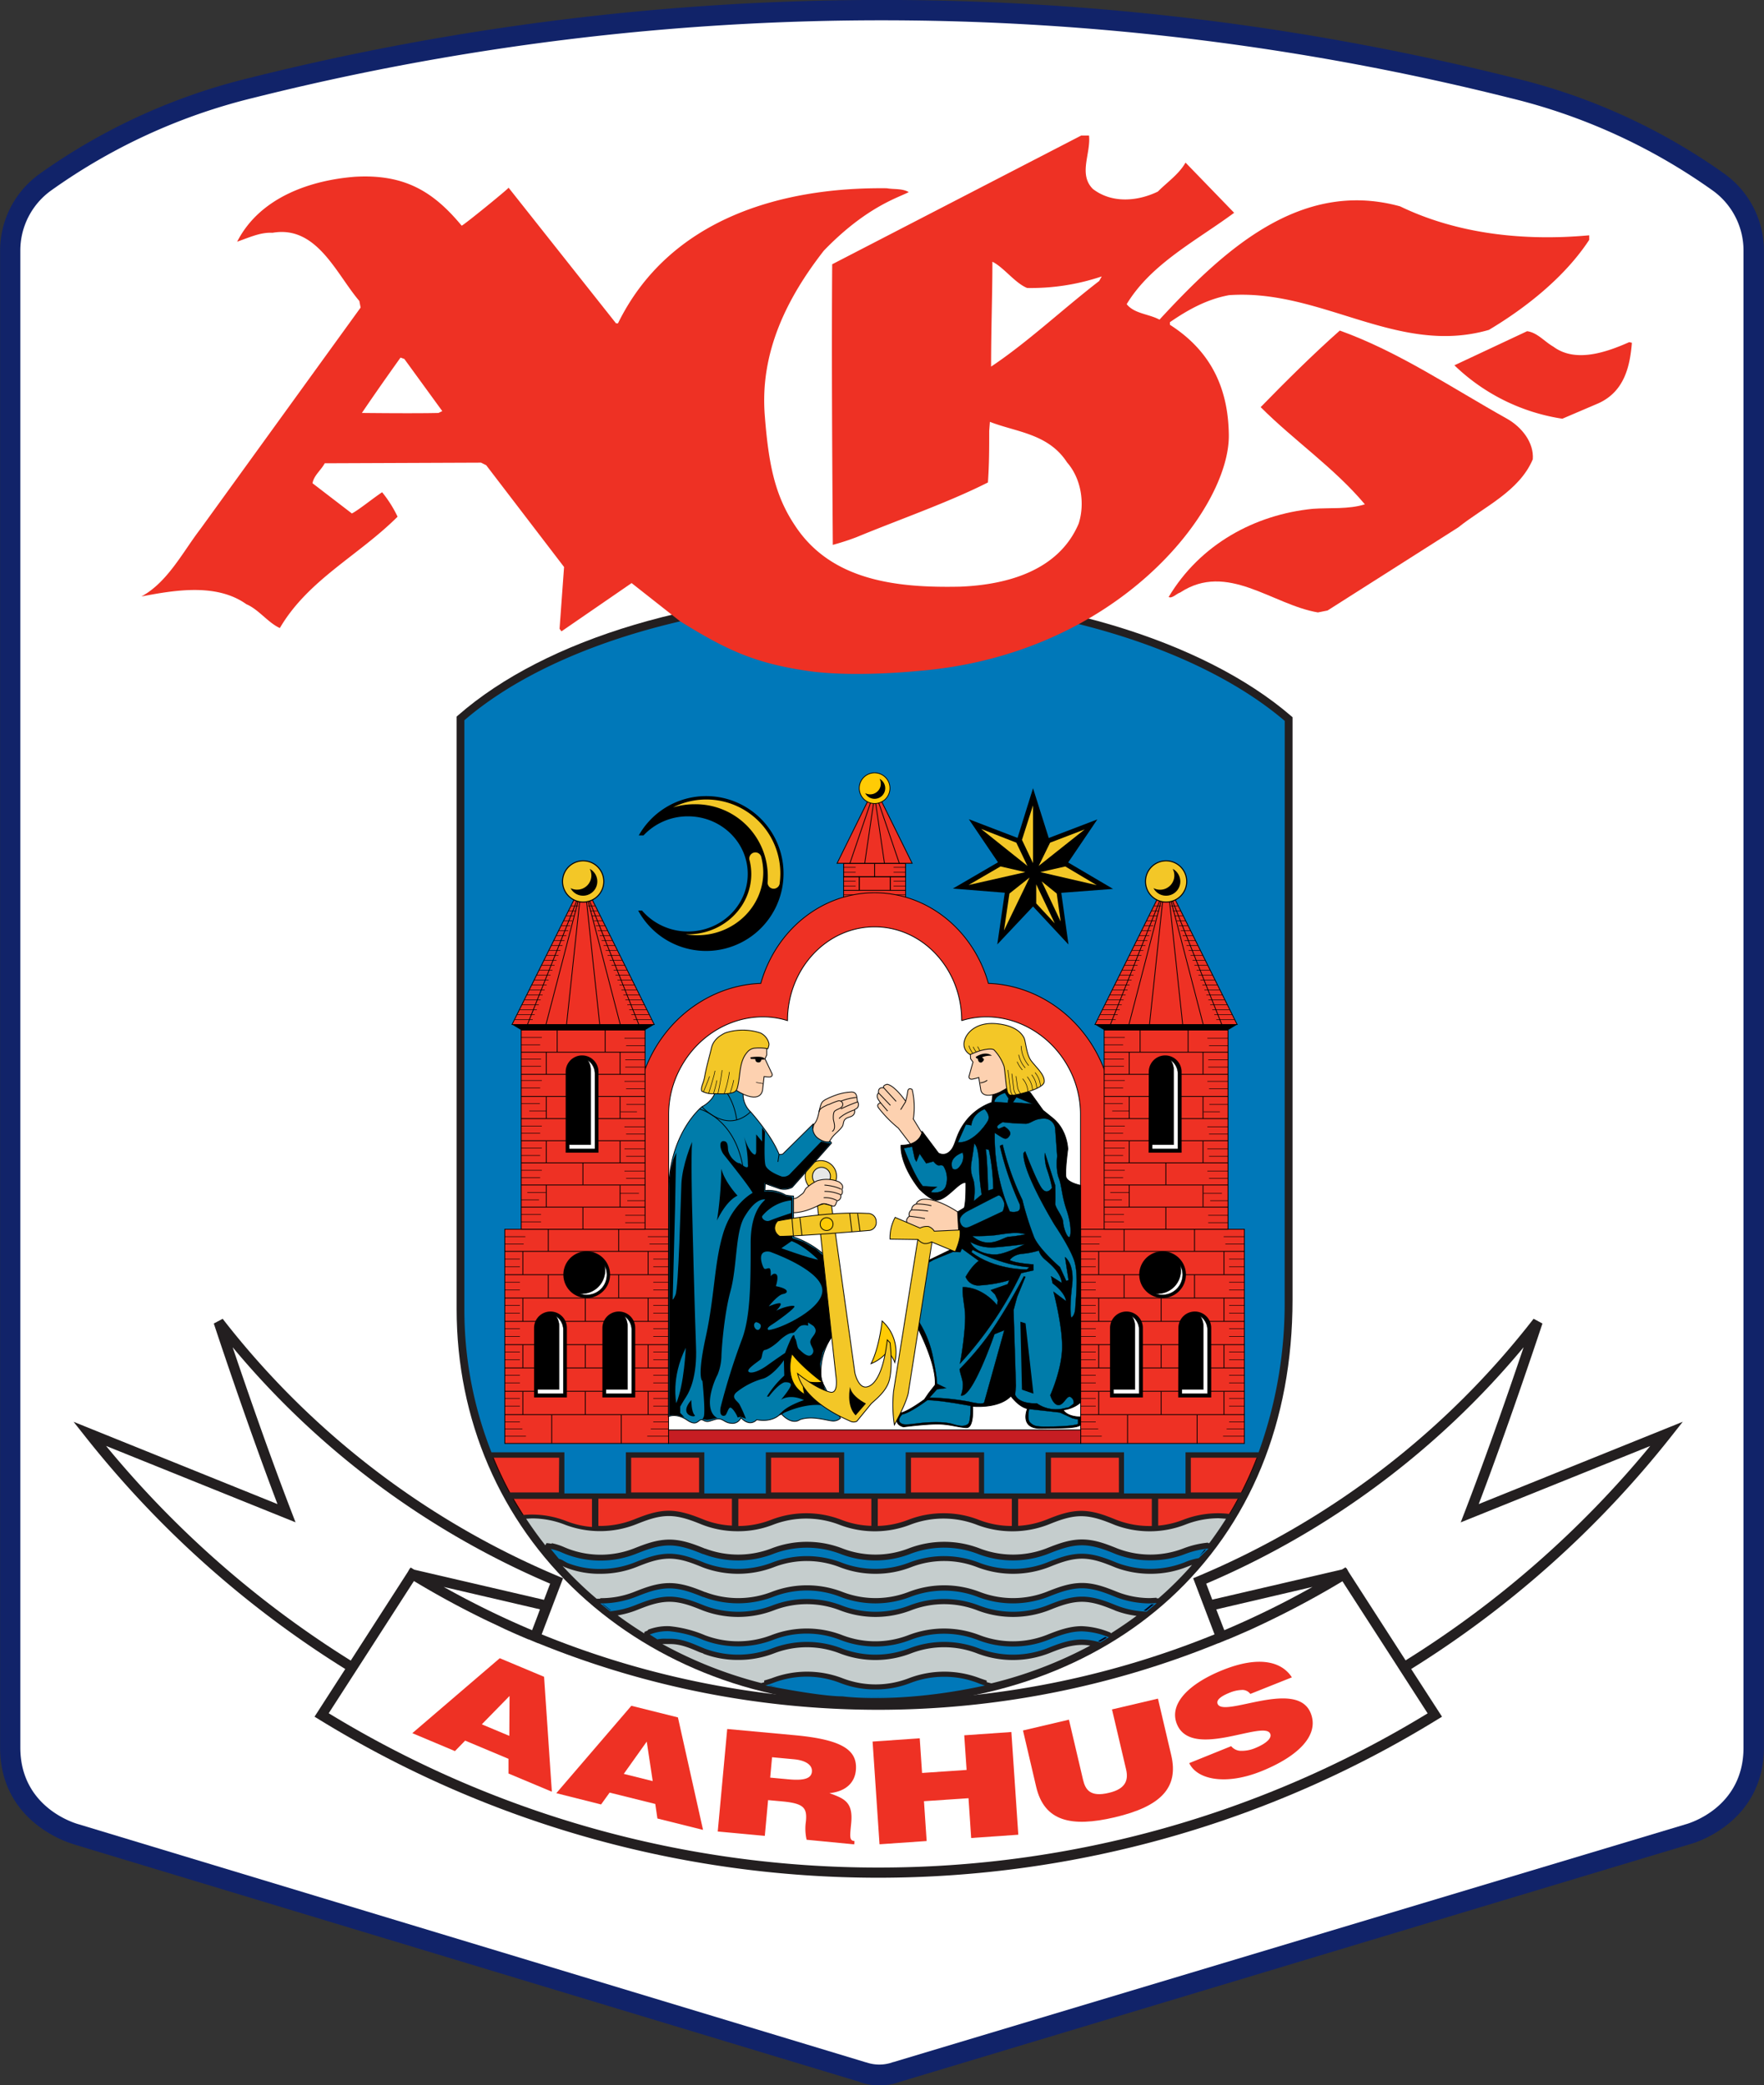 <svg id="Layer_1" data-name="Layer 1" xmlns="http://www.w3.org/2000/svg" viewBox="0 0 537.43 635.05"><rect x="0" y="0" width="537.43" height="635.05" fill="#333333" stroke="none"/><defs><style>.cls-1{fill:#112369;}.cls-18,.cls-2,.cls-9{fill:#fff;}.cls-3{fill:#231f20;}.cls-14,.cls-4{fill:#ee3124;}.cls-5{fill:#0078b9;}.cls-6{fill:#000018;}.cls-7{fill:#c5cdcd;}.cls-8{fill:#200;}.cls-9{stroke:#fff;stroke-width:0.16px;}.cls-10,.cls-17,.cls-19{fill:#f3c727;}.cls-10,.cls-11,.cls-12,.cls-13,.cls-14,.cls-15,.cls-16,.cls-18,.cls-19,.cls-20,.cls-21,.cls-23,.cls-24{stroke:#000;}.cls-10,.cls-11,.cls-12,.cls-13,.cls-14,.cls-16,.cls-20,.cls-21,.cls-23{stroke-width:0.24px;}.cls-11{fill:#e6e7e8;}.cls-12{fill:#fdd1b0;}.cls-13,.cls-15{fill:none;}.cls-15{stroke-width:0.16px;}.cls-16{fill:#ffcb05;}.cls-18,.cls-24{stroke-width:0.08px;}.cls-19{stroke-width:0.32px;}.cls-20{fill:#c61d23;}.cls-21,.cls-22,.cls-24{fill:#007caa;}</style></defs><title>agf-aarhus</title><path class="cls-1" d="M128.64,27.45a185.24,185.24,0,0,0-64,29.34,28.81,28.81,0,0,0-11.8,23.15v456c0,23.33,22.1,29.33,22.33,29.39l-.13,0,239.76,72.45-.14,0a18.32,18.32,0,0,0,12.52-.11l-.2.07L568,565.26c.11,0,22.21-6,22.21-29.36v-456a28.77,28.77,0,0,0-11.77-23.12,185.18,185.18,0,0,0-64.05-29.3A793.07,793.07,0,0,0,128.64,27.45Z" transform="translate(-52.81 -3.67)"/><path class="cls-2" d="M316.72,631.8l-.08,0L76.81,559.3C76,559.08,59,554.36,59,535.9v-456a22.51,22.51,0,0,1,9.23-18.1,178.76,178.76,0,0,1,61.87-28.35,786.89,786.89,0,0,1,382.8.07h0a178.73,178.73,0,0,1,61.88,28.3A22.5,22.5,0,0,1,584,79.94v456c0,18.46-16.94,23.18-17.67,23.37L325.07,631.7l-.1,0A12.06,12.06,0,0,1,316.72,631.8Z" transform="translate(-52.81 -3.67)"/><path class="cls-3" d="M503.33,461.77c8.54-22.49,16.95-47.6,19.41-55l-2.7-1.44a253.66,253.66,0,0,1-102.32,78.44l-1.39.58,6.51,17.1a271.92,271.92,0,0,1-205,0l6.52-17.1-1.39-.58a253.66,253.66,0,0,1-102.32-78.44l-2.7,1.44c2.46,7.45,10.88,32.59,19.4,55L75.23,436.71l3.64,4.6A309.38,309.38,0,0,0,158,512l-9.36,14.52,1.35.83a325.19,325.19,0,0,0,340.8,0l1.35-.83L482.75,512a309.59,309.59,0,0,0,79.11-70.7l3.63-4.6Z" transform="translate(-52.81 -3.67)"/><path class="cls-2" d="M320.36,572.47a321,321,0,0,1-167.4-47l7.66-11.88,1.7-2.63,14.08-21.85,2.5-3.87.08,0q10.89,6.57,22.32,12.08l3.35,1.57,2.08,1q3.53,1.61,7.08,3.1l.1,0,2.77,1.16.1,0a274.81,274.81,0,0,0,207.17,0l.09,0,2.78-1.16.1,0q3.48-1.47,6.93-3c1.91-.87,3.8-1.77,5.69-2.68q11.35-5.48,22.21-12l.08,0c.25.4,1.16,1.82,2.49,3.87L478.41,511c.57.9,1.14,1.78,1.69,2.63l7.66,11.88A321,321,0,0,1,320.36,572.47Z" transform="translate(-52.81 -3.67)"/><path class="cls-2" d="M214.92,500.18A268.15,268.15,0,0,1,188,487l29.31,6.82C216.82,495.25,215.79,497.92,214.92,500.18Z" transform="translate(-52.81 -3.67)"/><path class="cls-2" d="M425.81,500.18c-.88-2.26-1.9-4.93-2.44-6.33L452.68,487A268,268,0,0,1,425.81,500.18Z" transform="translate(-52.81 -3.67)"/><path class="cls-2" d="M85.13,444.06l57.72,23.26L141.57,464c-6.87-17.83-13.85-38.05-17.88-50a256.74,256.74,0,0,0,96.73,72l-1.87,4.93L179,481.74l-1.08-.66-.23.35h-.07l-.56,1-17.39,27A306.58,306.58,0,0,1,85.13,444.06Z" transform="translate(-52.81 -3.67)"/><path class="cls-2" d="M481.05,509.37l-17.4-27-.54-1H463l-.23-.35-1.08.66-39.55,9.19L420.3,486A256.66,256.66,0,0,0,517,414c-4,11.92-11,32.13-17.87,50l-1.29,3.34,57.73-23.26A306.81,306.81,0,0,1,481.05,509.37Z" transform="translate(-52.81 -3.67)"/><path class="cls-4" d="M178.43,531.54l26.64-22.83,13.5,5.66,2.37,35-13.21-5.54,0-4.48-13.21-5.54L191.42,537Zm29.62-11.33-8.45,8.64,8.38,3.51Z" transform="translate(-52.81 -3.67)"/><path class="cls-4" d="M222.3,549.82l22.86-26.62,14.19,3.54L267,561l-13.9-3.47-.65-4.43-13.91-3.46-2.6,3.61Zm27.55-15.71-7,9.83,8.82,2.2Z" transform="translate(-52.81 -3.67)"/><path class="cls-4" d="M286.82,551.93l-1,10.89-14.34-1.33,2.89-31.22,20.65,1.9c14.57,1.35,19.1,4.61,18.54,10.69-.33,3.59-2.86,6.42-8.05,6.95,4.5,1.64,7.22,2.68,6.64,9-.38,4.08-.69,5.45,1,5.6l-.09,1L298.56,564a14.93,14.93,0,0,1-.22-5.54c.38-4.07-.47-5.51-7.15-6.13Zm.64-6.85,5.64.52c4.43.41,6.87-.15,7.07-2.32s-2.12-3.48-5.46-3.79l-6.68-.62Z" transform="translate(-52.81 -3.67)"/><path class="cls-4" d="M320.77,565.38l-2.11-31.28,14.36-1,.71,10.56,13.57-.92-.72-10.55,14.36-1,2.11,31.28-14.36,1-.81-12.12-13.57.91.82,12.13Z" transform="translate(-52.81 -3.67)"/><path class="cls-4" d="M364.48,530.72l14-3.29,4.29,18.28c.71,3,2.14,5.4,7.9,4,5.05-1.18,6-3.82,5.22-7.13l-4.29-18.27,14-3.29,4.05,17.26c2.3,9.79-3.05,15.57-17.24,18.89-13.24,3.11-21.44,1.23-23.91-9.28Z" transform="translate(-52.81 -3.67)"/><path class="cls-4" d="M433.74,519.59a3,3,0,0,0-2.72-1.2,10.67,10.67,0,0,0-3.66.86c-2.94,1.19-4,2.32-3.58,3.37,1.76,4.36,24.09-7.78,28.35,2.81,2.72,6.74-3.82,13.18-15,17.69-10.74,4.33-19.56,2.67-22-2.46l12.78-5.16a3.85,3.85,0,0,0,3.14,1.42,10.51,10.51,0,0,0,4.08-.8c3.34-1.35,5.23-3,4.68-4.38-1.77-4.4-24,8.07-28.45-3-2.48-6.18,3.73-12.3,13.91-16.4,11.31-4.55,18.12-2.5,21.13,2.2Z" transform="translate(-52.81 -3.67)"/><path class="cls-3" d="M192.34,221.56l-.41.36V402.37c0,33.62,13.26,64.41,37.33,86.71,23.6,21.85,55.57,33.89,90,33.89,35.19,0,67.16-11.52,90-32.44,24.42-22.37,37.34-53.85,37.34-91V222.11l-.42-.36c-27.05-23.32-75.68-37.81-126.91-37.81C266.76,183.94,219.3,198,192.34,221.56Z" transform="translate(-52.81 -3.67)"/><path class="cls-5" d="M444.22,223.23c-26.71-22.76-74.5-36.9-124.93-36.9-50.94,0-98.74,14.06-125,36.71V402.37A118.06,118.06,0,0,0,202.54,446h22.22v12.52h18.73V446H267.4v12.52h18.73V446H310v12.52h18.73V446h23.9v12.52h18.73V446h23.9v12.52H414V446h22.27a133.15,133.15,0,0,0,7.93-46.55Z" transform="translate(-52.81 -3.67)"/><path class="cls-6" d="M405.29,472.29h-188l0,0h205l0,0Z" transform="translate(-52.81 -3.67)"/><path class="cls-5" d="M392.75,490.09l-.21-.09c-3-1.21-6.45-2.59-10.12-2.59s-7.13,1.37-10.27,2.61a30,30,0,0,1-21.3.07,28.65,28.65,0,0,0-20.57-.1,29.7,29.7,0,0,1-21.27.1,28,28,0,0,0-10.33-2A28.27,28.27,0,0,0,288.41,490a30,30,0,0,1-21.3.07l-.12,0c-3.06-1.23-6.52-2.63-10.25-2.63s-7.11,1.36-10.2,2.58a29,29,0,0,1-10.7,2h-.16l3,2.4a27.62,27.62,0,0,0,7.59-1.83c3.12-1.23,6.65-2.63,10.5-2.63s7.52,1.46,10.78,2.77a29,29,0,0,0,20.53-.08,29.41,29.41,0,0,1,21.37.08,28.63,28.63,0,0,0,20.51-.12,29.58,29.58,0,0,1,21.33.12,28.93,28.93,0,0,0,20.57-.1c3.13-1.25,6.68-2.67,10.59-2.67s7.47,1.45,10.61,2.72l.14.05a27.5,27.5,0,0,0,8.93,1.8l3.1-2.61-1.88.1A29.07,29.07,0,0,1,392.75,490.09Z" transform="translate(-52.81 -3.67)"/><path class="cls-5" d="M340.48,514.37a28.18,28.18,0,0,0-10.2,1.85,28.81,28.81,0,0,1-10.7,2A29.11,29.11,0,0,1,309,516.33a28,28,0,0,0-10.33-2,28.27,28.27,0,0,0-10.27,1.89A23.26,23.26,0,0,1,286,517c4.75.94,17.52,3.33,23.45,3.33.17,0,17.15,2.44,43.45-3.31-.7-.21-1.39-.43-2-.69A27.92,27.92,0,0,0,340.48,514.37Z" transform="translate(-52.81 -3.67)"/><polygon class="cls-5" points="369.6 470.85 369.6 470.85 369.6 470.85 369.6 470.85"/><path class="cls-5" d="M403.32,478.9A29.11,29.11,0,0,1,392.75,477l-.21-.09c-3-1.22-6.45-2.59-10.12-2.59s-7.13,1.37-10.27,2.61a29.77,29.77,0,0,1-21.3.06,28.79,28.79,0,0,0-20.57-.1A29.42,29.42,0,0,1,309,477a28.59,28.59,0,0,0-20.6-.06,29.77,29.77,0,0,1-21.3.06l-.12,0c-3.06-1.23-6.52-2.63-10.25-2.63s-7.11,1.36-10.2,2.57a29.49,29.49,0,0,1-21.27.11l-1.09-.45a16,16,0,0,0-3.56-1.16l2.47,3a4.73,4.73,0,0,1,1.55.69l1.05.56a26.12,26.12,0,0,0,10.15,1.83,28.12,28.12,0,0,0,10.4-2c3.12-1.23,6.65-2.63,10.5-2.63s7.54,1.46,10.78,2.78a29,29,0,0,0,20.53-.09,29.48,29.48,0,0,1,21.37.09,28.7,28.7,0,0,0,20.51-.13,29.65,29.65,0,0,1,21.33.13,28.17,28.17,0,0,0,10.16,1.83,27.86,27.86,0,0,0,10.41-1.94c3.13-1.25,6.68-2.67,10.59-2.67s7.49,1.45,10.63,2.73l.12.05a28.68,28.68,0,0,0,20.5-.13,18.73,18.73,0,0,1,4.37-1.31l3-2.92a26.53,26.53,0,0,0-7,1.61A28.89,28.89,0,0,1,403.32,478.9Z" transform="translate(-52.81 -3.67)"/><path class="cls-5" d="M382.42,500.53c-3.69,0-7.14,1.37-10.27,2.61a28.73,28.73,0,0,1-10.73,2,29,29,0,0,1-10.57-1.93,28.72,28.72,0,0,0-20.57-.11,29.49,29.49,0,0,1-21.27.11,28,28,0,0,0-10.33-2,28.27,28.27,0,0,0-10.27,1.89,29.85,29.85,0,0,1-21.3.07,35,35,0,0,0-10.4-2.68,14.6,14.6,0,0,0-5.93,1l2.31,1.48a10.66,10.66,0,0,1,2.8-.19l1.19,0c3.32,0,6.28,1.26,8.89,2.37l1.55.64a29,29,0,0,0,20.53-.08,29.54,29.54,0,0,1,21.37.08,28.63,28.63,0,0,0,20.51-.12,29.72,29.72,0,0,1,21.33.12,29,29,0,0,0,20.59-.1c3.13-1.25,6.67-2.67,10.57-2.67a20,20,0,0,1,5.6.9l2.64-1.58A23.22,23.22,0,0,0,382.42,500.53Z" transform="translate(-52.81 -3.67)"/><path class="cls-4" d="M511.94,131.2C495.09,121.79,479,110.82,461,104.35c-8,7.06-16.86,15.88-24.11,23.32,10.19,10.2,22.35,18.43,31.75,29.6-4.9,1.57-10.78,1-15.87,1.37-17.64,1.76-34.3,10.78-43.91,26.85,1,.59,2.36-1,3.53-1.37,14.31-9.41,28,3.72,41.94,6.08l2.94-.59,39.79-25.29c7.84-6.27,18.62-11,22.74-20.77C520.18,138.45,516.45,133.75,511.94,131.2Z" transform="translate(-52.81 -3.67)"/><path class="cls-4" d="M549.18,107.88c-6.66,2.94-16.26,6.47-23.12,1.37-2.75-1.57-4.9-4.31-8-4.7l-22.14,10.38A60.38,60.38,0,0,0,528.8,131.2l11-4.7c7.88-3.59,9.6-11.17,10.19-18.43Z" transform="translate(-52.81 -3.67)"/><path class="cls-4" d="M409.24,102.59v-.79c5.69-3.92,11.37-7,18-8.23,28.22-2,51.35,18.62,79.18,10.58,11.17-6.66,23.13-16.07,30.57-27.43V75.34c-20.48,1.88-40.57-.59-57.62-8.82-30.58-8.42-54.09,13.72-73.3,34.5-3.33-1.77-7.64-1.77-10-4.71,7.45-12.34,21.37-19.4,32.74-27.83L414,53.19c-2,3.53-5.49,5.89-8.43,8.83-6.07,2.94-13.91,3.72-19.79-.79-4.51-4.51-.59-10.78-1.18-16.27H382.2l-75.85,39.2c-.2,27.83,0,57.43.19,85.46a74.84,74.84,0,0,0,7.26-2.36c12.67-5.25,28-10.57,40-16.65.39-5.68.39-10.2.39-15.68l.21-2.78c8,3.14,17.83,3.56,23.52,12.38,4.31,4.9,5.48,12.54,3.52,18.62-6.07,14.31-21.75,18.62-36.06,19.2-18.81.4-39.2-1.56-50.37-18.62-6.12-9.13-8.06-18.65-9.21-33.71-1.45-19,6.66-35.47,18-50,13.06-13.53,23-16.25,25.87-17.84-2-1.17-4.51-.78-6.66-1.17-32.73-.4-66.44,9.6-81.93,41.15h-.58L207.76,60.84c-.17.43-13.78,11.52-14.3,11.56C185,62.21,176.28,56.61,160.92,57.51c-12.83,1-28.78,5.9-35.86,19.78,4-1.43,7.25-2.92,10.77-2.72,13.52-2.35,19.41,12.53,26.46,20.77l.39,2-48.8,67.43c-5.29,6.86-10,16.27-18,20.57,10.19-1.95,22.93-4.11,32,2.36,3.72,1.57,6.66,5.68,10.19,7.25,8.62-14.7,23.91-22,35.87-33.91a36.81,36.81,0,0,0-4.71-7.45c-3,2-7.06,5.34-9.21,6.47l-12-9.21c.4-2.35,2.55-3.92,3.73-6.08l47.62-.19,1.57.78,23.72,31-1.37,18.82.58.78,21.37-14.7L260,192.88c13.91,8.62,22.6,12.79,39,15.15,13.83,2,32.89.05,32.89.05,61.44-4.67,95.66-49.39,95.3-72C427,121.21,421.2,110.23,409.24,102.59ZM186.4,129.44c-7.25.19-23.33,0-23.33,0,5.05-7.5,11.77-16.86,11.77-16.86L176,113l11.56,15.88ZM387.69,89.26c-11.18,8.62-21.76,18.62-32.93,26.07,0-11.86.4-21.76.4-31.95,3.53,1.77,6.85,6.47,10.58,8a67.34,67.34,0,0,0,22.73-3.52Z" transform="translate(-52.81 -3.67)"/><path class="cls-4" d="M265.79,447.64H245.1v10.58h20.69Z" transform="translate(-52.81 -3.67)"/><path class="cls-4" d="M308.42,447.64H287.73v10.58h20.69Z" transform="translate(-52.81 -3.67)"/><path class="cls-4" d="M351.06,447.64h-20.7v10.58h20.7Z" transform="translate(-52.81 -3.67)"/><path class="cls-4" d="M393.69,447.64H373v10.58h20.7Z" transform="translate(-52.81 -3.67)"/><path class="cls-4" d="M223.16,447.64h-20a112.63,112.63,0,0,0,5,10.58h14.92Z" transform="translate(-52.81 -3.67)"/><path class="cls-4" d="M415.62,458.22h15.32a113.17,113.17,0,0,0,4.74-10.58H415.62Z" transform="translate(-52.81 -3.67)"/><path class="cls-4" d="M225.48,467a27.24,27.24,0,0,0,7.69,1.74v-8.56H209.32c.94,1.66,1.93,3.29,3,4.9.83-.07,1.66-.12,2.5-.12A28.9,28.9,0,0,1,225.48,467Z" transform="translate(-52.81 -3.67)"/><path class="cls-4" d="M235.11,460.16v8.27l.56,0a28.06,28.06,0,0,0,10.35-2c3.12-1.23,6.67-2.63,10.56-2.63s7.65,1.49,10.87,2.79a27.22,27.22,0,0,0,8.35,1.74v-8.21H235.11Z" transform="translate(-52.81 -3.67)"/><path class="cls-4" d="M277.76,460.16v8.29a27.61,27.61,0,0,0,10-1.9,29.67,29.67,0,0,1,21.57.08,27.4,27.4,0,0,0,8.95,1.77v-8.24H277.76Z" transform="translate(-52.81 -3.67)"/><path class="cls-4" d="M340.32,464.56a29.28,29.28,0,0,1,10.87,2.07,27.81,27.81,0,0,0,9.89,1.81v-8.28H320.24v8.27a27.58,27.58,0,0,0,9.43-1.93A29.51,29.51,0,0,1,340.32,464.56Z" transform="translate(-52.81 -3.67)"/><path class="cls-4" d="M382.25,463.84c4,0,7.55,1.46,10.71,2.74l.13.05a27.89,27.89,0,0,0,10.07,1.82h.57v-8.28H363v8.23a27.67,27.67,0,0,0,8.53-1.85C374.72,465.27,378.29,463.84,382.25,463.84Z" transform="translate(-52.81 -3.67)"/><path class="cls-4" d="M405.67,460.16v8.17a27.36,27.36,0,0,0,7.74-1.83,29.51,29.51,0,0,1,10.65-1.94,32,32,0,0,1,3.24.2c.91-1.51,1.79-3,2.62-4.6H405.67Z" transform="translate(-52.81 -3.67)"/><path class="cls-5" d="M392.65,490.33l-.22-.09c-3-1.2-6.39-2.57-10-2.57s-7.11,1.38-10.17,2.6a30.17,30.17,0,0,1-21.5.06,28.39,28.39,0,0,0-20.37-.1,29.81,29.81,0,0,1-21.47.1,28.19,28.19,0,0,0-20.4-.06,30.17,30.17,0,0,1-21.5.06l-.12-.05c-3-1.22-6.47-2.61-10.15-2.61s-7.07,1.36-10.1,2.56a29,29,0,0,1-10.07,2c.77.63,1.56,1.26,2.35,1.87a27.55,27.55,0,0,0,7.23-1.78c3.13-1.24,6.69-2.64,10.59-2.64s7.65,1.48,10.88,2.79A28.71,28.71,0,0,0,288,492.4a29.67,29.67,0,0,1,21.57.08,28.33,28.33,0,0,0,20.32-.13,29.88,29.88,0,0,1,21.52.13,28.7,28.7,0,0,0,20.38-.1c3.15-1.26,6.72-2.69,10.68-2.69s7.55,1.45,10.71,2.74l.13.05a27.42,27.42,0,0,0,8,1.71c.8-.64,1.6-1.28,2.38-1.93l-.31,0A29.2,29.2,0,0,1,392.65,490.33Z" transform="translate(-52.81 -3.67)"/><path class="cls-5" d="M350.75,516.57a28.39,28.39,0,0,0-20.37-.1,29.81,29.81,0,0,1-21.47.1,28.19,28.19,0,0,0-20.4-.06l-1.24.39c.69.17,1.39.32,2.09.48,5.95,1.11,15.24,2.68,20.09,2.69h0c.05,0,2,.29,5.57.44,1.4,0,2.8.07,4.21.07,2.16,0,4.3-.05,6.42-.13a164.59,164.59,0,0,0,26.2-3.49Z" transform="translate(-52.81 -3.67)"/><path class="cls-5" d="M403.32,479.16a29.24,29.24,0,0,1-10.67-2l-.22-.09c-3-1.2-6.39-2.57-10-2.57s-7.11,1.38-10.17,2.6a30.17,30.17,0,0,1-21.5.06,28.39,28.39,0,0,0-20.37-.1,29.81,29.81,0,0,1-21.47.1,28.19,28.19,0,0,0-20.4-.06,30.17,30.17,0,0,1-21.5.06l-.12,0c-3-1.22-6.47-2.61-10.15-2.61s-7.07,1.36-10.1,2.56a29.81,29.81,0,0,1-21.47.1l-1.09-.45a18.56,18.56,0,0,0-2.74-.94l1.91,2.32a4.88,4.88,0,0,1,1.52.68l1,.55a26.1,26.1,0,0,0,10.06,1.81,27.8,27.8,0,0,0,10.31-2c3.13-1.24,6.69-2.64,10.59-2.64s7.65,1.48,10.88,2.79a28.71,28.71,0,0,0,20.33-.08,29.67,29.67,0,0,1,21.57.08,28.33,28.33,0,0,0,20.32-.13,29.88,29.88,0,0,1,21.52.13,28.7,28.7,0,0,0,20.38-.1c3.15-1.26,6.72-2.69,10.68-2.69s7.56,1.46,10.73,2.75l.12.06v0a28.33,28.33,0,0,0,20.32-.13,19.47,19.47,0,0,1,4.33-1.3l.33-.33c.51-.62,1-1.25,1.51-1.88a24.55,24.55,0,0,0-5.63,1.39A29.21,29.21,0,0,1,403.32,479.16Z" transform="translate(-52.81 -3.67)"/><path class="cls-5" d="M372.25,503.39a30.17,30.17,0,0,1-21.5.06,28.39,28.39,0,0,0-20.37-.1,29.81,29.81,0,0,1-21.47.1,28.19,28.19,0,0,0-20.4-.06,30.17,30.17,0,0,1-21.5.06,35,35,0,0,0-10.32-2.66,13.91,13.91,0,0,0-5.31.8l1.78,1.14a11,11,0,0,1,2.74-.18h1.18c3.38,0,6.36,1.27,9,2.39l1.54.65a28.71,28.71,0,0,0,20.33-.08,29.67,29.67,0,0,1,21.57.08,28.33,28.33,0,0,0,20.32-.13,29.88,29.88,0,0,1,21.52.13,28.66,28.66,0,0,0,20.39-.11c3.15-1.25,6.72-2.68,10.67-2.68a18.93,18.93,0,0,1,4.88.71c.74-.42,1.47-.84,2.19-1.27a21,21,0,0,0-7.07-1.46C378.78,500.79,375.31,502.17,372.25,503.39Z" transform="translate(-52.81 -3.67)"/><path class="cls-7" d="M372.44,507.2a30.56,30.56,0,0,1-21.77.11,28,28,0,0,0-20.15-.13,30.2,30.2,0,0,1-21.69.13,27.77,27.77,0,0,0-20.19-.08,29.87,29.87,0,0,1-11,2A29.48,29.48,0,0,1,267,507.31l.12-.05a12.15,12.15,0,0,1-1.71-.61c-2.48-1.06-5.28-2.25-8.31-2.25l-1.2,0c-.47,0-.88,0-1.28,0a128.77,128.77,0,0,0,30.11,11.88l.9-.24,0-.54.71-.2,1.56-.49a30.17,30.17,0,0,1,21.76.06,28,28,0,0,0,20.12-.1,30.35,30.35,0,0,1,21.72.1l1.92.65,0,.47c.47.14.95.26,1.43.38a127.88,127.88,0,0,0,30.11-11.5,16.44,16.44,0,0,0-2.45-.21C378.82,504.65,375.43,506,372.44,507.2Z" transform="translate(-52.81 -3.67)"/><path class="cls-7" d="M392.44,494.13c-3-1.22-6.41-2.6-10-2.6s-7,1.36-10,2.56a30.5,30.5,0,0,1-21.75.09,28.08,28.08,0,0,0-20.15-.12,30.13,30.13,0,0,1-21.69.12,27.91,27.91,0,0,0-20.19-.08,30.46,30.46,0,0,1-21.71.08c-3.23-1.3-6.56-2.65-10.19-2.65s-6.93,1.34-9.91,2.51a28.68,28.68,0,0,1-5.86,1.62q3.94,2.91,8.12,5.51l0-.31.11-.21.14-.06c.1,0,.4-.18.85-.35l0-.2a16.33,16.33,0,0,1,6.59-1.08,36.72,36.72,0,0,1,10.86,2.78,28.36,28.36,0,0,0,20.15-.06,30,30,0,0,1,21.76.06,28,28,0,0,0,20.12-.1,30.21,30.21,0,0,1,21.72.1,28.33,28.33,0,0,0,20.14-.06c3.22-1.28,6.86-2.73,10.85-2.73a24.78,24.78,0,0,1,8.81,2l0,.19.05,0q4-2.52,7.82-5.33a27.72,27.72,0,0,1-6.54-1.62Z" transform="translate(-52.81 -3.67)"/><path class="cls-7" d="M403.32,483a29.92,29.92,0,0,1-10.75-1.95l-.12-.05c-3-1.22-6.41-2.61-10-2.61s-7,1.36-10,2.56a30.57,30.57,0,0,1-21.75.1,28,28,0,0,0-20.15-.13A29.56,29.56,0,0,1,319.58,483a29.92,29.92,0,0,1-10.75-1.95,27.84,27.84,0,0,0-20.19-.09,30.53,30.53,0,0,1-21.71.09c-3.22-1.31-6.55-2.66-10.19-2.66s-6.93,1.33-9.91,2.51a29.75,29.75,0,0,1-11,2.1,27.72,27.72,0,0,1-10.75-1.95l-.08,0-.79-.43q3.18,3.47,6.67,6.71c1.21,1.12,2.45,2.21,3.7,3.27l1.07,0,.07-.18h.11A27.23,27.23,0,0,0,246,488.52c3.19-1.26,6.81-2.69,10.78-2.69s7.65,1.46,10.84,2.75l.1,0a28.36,28.36,0,0,0,20.15-.06,30,30,0,0,1,21.76.06,28,28,0,0,0,20.12-.1,30.21,30.21,0,0,1,21.72.1,28.33,28.33,0,0,0,20.14-.06c3.22-1.28,6.87-2.73,10.85-2.73s7.54,1.44,10.71,2.71l.2.08a27.29,27.29,0,0,0,9.9,1.82l1.88-.11.07.19.55,0,1.93-1.72a108.12,108.12,0,0,0,8.28-8.45c-.52.18-1,.38-1.68.63A29.56,29.56,0,0,1,403.32,483Z" transform="translate(-52.81 -3.67)"/><path class="cls-7" d="M414,468a30.08,30.08,0,0,1-21.54.13l-.14-.06c-3-1.22-6.44-2.61-10.09-2.61s-7.08,1.37-10.11,2.59a30.48,30.48,0,0,1-21.56.08,28.28,28.28,0,0,0-20.3-.13,30.08,30.08,0,0,1-21.54.13,28.1,28.1,0,0,0-20.34-.09,29.24,29.24,0,0,1-10.88,2,29.77,29.77,0,0,1-10.77-2c-3.05-1.23-6.51-2.63-10.17-2.63s-7,1.35-10,2.54a30.08,30.08,0,0,1-21.54.13,27.39,27.39,0,0,0-10.21-1.95l-1.7.1q2.73,4.15,5.84,8.09l.35-.65.29,0c.46.05.87.11,1.24.18l.1-.17a18.15,18.15,0,0,1,3.87,1.25l1.07.44a28,28,0,0,0,20.11-.1c3.19-1.26,6.81-2.69,10.78-2.69s7.65,1.46,10.84,2.75l.1,0a28.36,28.36,0,0,0,20.15-.06,30,30,0,0,1,21.76.06,28,28,0,0,0,20.12-.1,30.21,30.21,0,0,1,21.72.1,28.33,28.33,0,0,0,20.14-.06c3.22-1.28,6.87-2.73,10.85-2.73s7.54,1.44,10.71,2.71l.2.08a28,28,0,0,0,20.11-.1,28,28,0,0,1,7.39-1.72l.07.14.33,0q2.7-3.62,5.09-7.42l-2.26-.15A27.73,27.73,0,0,0,414,468Z" transform="translate(-52.81 -3.67)"/><path class="cls-8" d="M202.93,447.64a101,101,0,0,0,5,10.58h.28a112.63,112.63,0,0,1-5-10.58Z" transform="translate(-52.81 -3.67)"/><path class="cls-8" d="M431.17,458.22a91.78,91.78,0,0,0,4.72-10.58h-.21a113.17,113.17,0,0,1-4.74,10.58Z" transform="translate(-52.81 -3.67)"/><path class="cls-8" d="M209,460.16c.6,1.08,1.63,2.85,3,4.92l.28,0c-1-1.61-2-3.24-3-4.9Z" transform="translate(-52.81 -3.67)"/><path class="cls-8" d="M427.53,464.79c1.15-1.93,2.07-3.59,2.62-4.63h-.23c-.83,1.56-1.71,3.09-2.62,4.6Z" transform="translate(-52.81 -3.67)"/><path class="cls-6" d="M402,494.25l2.42-2-.8.05c-.78.65-1.58,1.29-2.38,1.93Z" transform="translate(-52.81 -3.67)"/><path class="cls-6" d="M236.39,492.25l2.33,1.88.2,0c-.79-.61-1.58-1.24-2.35-1.87Z" transform="translate(-52.81 -3.67)"/><path class="cls-6" d="M287.11,517l2.25.43c-.7-.16-1.4-.31-2.09-.48Z" transform="translate(-52.81 -3.67)"/><path class="cls-6" d="M315.06,520.51c2.68.11,6.26.14,10.63-.06-2.12.08-4.26.13-6.42.13C317.86,520.58,316.46,520.55,315.06,520.51Z" transform="translate(-52.81 -3.67)"/><path class="cls-6" d="M420.23,475.64l-.48.08c-.49.63-1,1.26-1.51,1.88Z" transform="translate(-52.81 -3.67)"/><path class="cls-6" d="M388,503.69l2.07-1.24-.56-.2c-.72.43-1.45.85-2.19,1.27Z" transform="translate(-52.81 -3.67)"/><path class="cls-9" d="M382,439.18H256.48V343a29.91,29.91,0,0,1,3.84-14.48c6.75-12.12,20.45-17.73,32.39-14,0-15.75,11.87-28.56,26.53-28.56s26.53,12.82,26.53,28.56c0,0,0,0,0,.05l0-.05c11.93-3.73,25.64,1.87,32.4,14A30,30,0,0,1,382,343.15Z" transform="translate(-52.81 -3.67)"/><path class="cls-10" d="M302.9,366.7a4.77,4.77,0,1,0-4.76-4.77A4.77,4.77,0,0,0,302.9,366.7Z" transform="translate(-52.81 -3.67)"/><path class="cls-11" d="M302.9,364.66a2.73,2.73,0,1,0-2.55-2.73A2.65,2.65,0,0,0,302.9,364.66Z" transform="translate(-52.81 -3.67)"/><path class="cls-12" d="M294.3,368.61c1.08.4,2-.69,2.84-1.26s.78-1.44,1.51-2a16.11,16.11,0,0,1,3-2,9.65,9.65,0,0,1,6.69.25,2.08,2.08,0,0,1,.68.53,1.35,1.35,0,0,1,.33,1.77c0,.09.46,1.3-.41,1.75a1.39,1.39,0,0,1-1,1.74c-.25.1-.27.58-.48,1-.4.79-.56.73-1.33.51-.93-.26-2.11-1-3.32-.38-2.93,1.46-5.42,2.46-8.54,2.52Z" transform="translate(-52.81 -3.67)"/><path class="cls-13" d="M303.77,368.46a7.46,7.46,0,0,1,4,.84" transform="translate(-52.81 -3.67)"/><path class="cls-13" d="M304,366.54a11.63,11.63,0,0,1,4.93,1" transform="translate(-52.81 -3.67)"/><path class="cls-13" d="M304,364.61a17.59,17.59,0,0,1,3.59.66,11.31,11.31,0,0,1,1.49.6" transform="translate(-52.81 -3.67)"/><path class="cls-12" d="M300.8,346.1c1.51-1.69,1.38-4.19,2.21-6.24.39-.94,1.35-1.33,2.26-1.77a29.4,29.4,0,0,1,2.87-1.12,15.8,15.8,0,0,1,3.73-.67,2.06,2.06,0,0,1,1.31.2c.73.53.68,1.44.8,2.25a1.26,1.26,0,0,0,.15.51,1.61,1.61,0,0,1-.05,1.74c-.26.43-1,.4-.89.94a1.57,1.57,0,0,1-.36,1.28c-.74.85-2.12.58-2.78,1.67-.37.62-.25,1.34-.64,1.9-1,1.45-2.43,2.24-3.36,3.7a14.59,14.59,0,0,0-1.28,2.23c-1.23-.16-2.67-.1-3.45-1.23a9.41,9.41,0,0,1-1.24-2.86Z" transform="translate(-52.81 -3.67)"/><path class="cls-13" d="M302.33,342.31c.18-1.13,1.52-1.56,2.42-2.05.25-.14.56-.17.82-.29a19.31,19.31,0,0,1,2.6-1,1,1,0,0,1,.83.12,1.06,1.06,0,0,1,.51,1.34c-.44.94-1.66,1-2.41,1.67-.46.41-.47,2.15-.34,2.74.27,1.17.69,2.71-.4,3.44" transform="translate(-52.81 -3.67)"/><path class="cls-13" d="M309,339.05a17.56,17.56,0,0,1,4.73-1.13" transform="translate(-52.81 -3.67)"/><path class="cls-13" d="M309,341.41a46.88,46.88,0,0,1,5.15-2.15" transform="translate(-52.81 -3.67)"/><path class="cls-13" d="M313.19,341.69s-3.25,1-4.75,2.67" transform="translate(-52.81 -3.67)"/><rect class="cls-14" x="257.01" y="262.93" width="18.9" height="12.04"/><rect class="cls-13" x="257.01" y="262.93" width="9.45" height="4.12"/><rect class="cls-13" x="266.46" y="262.93" width="9.45" height="4.12"/><polyline class="cls-13" points="257.01 271.18 261.77 271.18 261.77 267.05 257.01 267.05"/><rect class="cls-13" x="261.77" y="267.05" width="9.45" height="4.12"/><polyline class="cls-13" points="275.91 267.05 271.21 267.05 271.21 271.18 275.91 271.18"/><line class="cls-15" x1="275.88" y1="265.67" x2="272.24" y2="265.67"/><line class="cls-15" x1="272.24" y1="264.17" x2="275.88" y2="264.17"/><line class="cls-15" x1="260.68" y1="265.67" x2="257.04" y2="265.67"/><line class="cls-15" x1="257.04" y1="264.17" x2="260.68" y2="264.17"/><line class="cls-15" x1="275.88" y1="269.85" x2="272.24" y2="269.85"/><line class="cls-15" x1="272.24" y1="268.35" x2="275.88" y2="268.35"/><line class="cls-15" x1="260.68" y1="269.85" x2="257.04" y2="269.85"/><line class="cls-15" x1="257.04" y1="268.35" x2="260.68" y2="268.35"/><line class="cls-15" x1="275.88" y1="274.04" x2="272.24" y2="274.04"/><line class="cls-15" x1="272.24" y1="272.53" x2="275.88" y2="272.53"/><line class="cls-15" x1="260.68" y1="274.04" x2="257.04" y2="274.04"/><line class="cls-15" x1="257.04" y1="272.53" x2="260.68" y2="272.53"/><polygon class="cls-14" points="277.9 262.93 268.39 243.67 264.53 243.67 255.03 262.93 277.9 262.93"/><line class="cls-13" x1="265.5" y1="243.67" x2="258.94" y2="262.93"/><line class="cls-13" x1="267.43" y1="243.67" x2="273.99" y2="262.93"/><line class="cls-13" x1="266.64" y1="243.67" x2="269.47" y2="262.93"/><line class="cls-13" x1="266.28" y1="243.67" x2="263.45" y2="262.93"/><path class="cls-16" d="M319.27,248.41a4.68,4.68,0,1,0-4.68-4.68A4.69,4.69,0,0,0,319.27,248.41Z" transform="translate(-52.81 -3.67)"/><path d="M316.41,245.24a3.2,3.2,0,0,0,2.86,1.73,3.25,3.25,0,0,0,3.24-3.24,3.28,3.28,0,0,0-1.73-2.87,3.24,3.24,0,0,1-4.37,4.38Z" transform="translate(-52.81 -3.67)"/><path d="M248.41,281a18.44,18.44,0,0,0,14,6.37c10.06,0,18.21-7.85,18.21-17.53s-8.15-17.54-18.21-17.54a18.49,18.49,0,0,0-13.54,5.81h-1.45a23.58,23.58,0,1,1-.18,22.89Z" transform="translate(-52.81 -3.67)"/><path class="cls-17" d="M284.7,264.55a19.18,19.18,0,0,1,.65,4.76c0,10.61-9,19.21-20.1,19.21a20.48,20.48,0,0,1-3.52-.3h.73c10.62,0,19.24-8.23,19.24-18.38a17.4,17.4,0,0,0-.54-4.24,1.68,1.68,0,0,1-.06-.45,1.85,1.85,0,0,1,3.6-.61Z" transform="translate(-52.81 -3.67)"/><polygon points="314.73 240.07 310.01 255.2 295.17 249.51 304.05 262.63 290.32 270.63 306.12 271.9 303.84 287.64 314.73 276.08 325.53 287.67 323.34 271.93 339.1 270.73 325.44 262.69 334.32 249.57 319.52 255.23 314.73 240.07"/><polygon class="cls-17" points="316.46 263.73 330.46 252.62 319.93 256.65 316.46 263.73"/><polygon class="cls-17" points="307.54 272.14 313.68 267.27 305.88 283.39 307.54 272.14"/><polygon class="cls-17" points="316.95 265.62 334.12 269.59 324.56 263.9 316.95 265.62"/><polygon class="cls-17" points="321.95 272.14 323.15 280.66 317.37 268.44 321.95 272.14"/><polygon class="cls-17" points="313.02 263.74 298.9 252.46 309.64 256.65 313.02 263.74"/><polygon class="cls-17" points="312.38 265.63 295.09 269.55 304.83 263.89 312.38 265.63"/><polygon class="cls-17" points="311.36 255.8 314.73 262.9 314.73 245.27 311.36 255.8"/><polygon class="cls-17" points="315.7 269.34 315.7 275.15 321.35 281.23 315.7 269.34"/><path class="cls-14" d="M389.41,329.91a41.76,41.76,0,0,0-2.79-6.11c-7.09-12.73-19.79-20.19-32.68-20.62-4.5-16-18.33-27.6-34.67-27.6s-30.17,11.62-34.67,27.6c-12.89.43-25.59,7.89-32.68,20.62a41.79,41.79,0,0,0-2.94,6.54l-1.21,50.85h8.74V343a30,30,0,0,1,3.84-14.48c6.75-12.12,20.46-17.73,32.39-14,0-15.75,11.87-28.56,26.53-28.56s26.53,12.82,26.53,28.56c0,0,0,0,0,.05l0-.05c11.93-3.73,25.64,1.87,32.4,14A29.9,29.9,0,0,1,382,343.15v37.32h8.74Z" transform="translate(-52.81 -3.67)"/><path class="cls-4" d="M254.28,382V343a32.44,32.44,0,0,1,4.15-15.6c6.79-12.18,20-18.29,32.23-15.88,1.36-15.69,13.64-28,28.61-28s27.26,12.27,28.62,28c12.19-2.41,25.44,3.7,32.22,15.88a32.36,32.36,0,0,1,4.15,16.05v35.79L389,379V337.14a38.57,38.57,0,0,0-4.35-12.24c-7-12.52-19.75-19.6-32.45-19.34-3.69-15.83-17-27.55-32.92-27.55S290,289.73,286.35,305.56c-12.69-.26-25.47,6.82-32.45,19.34a38.94,38.94,0,0,0-4.57,13.68v43.57Z" transform="translate(-52.81 -3.67)"/><line class="cls-14" x1="153.8" y1="374.39" x2="203.69" y2="374.39"/><rect class="cls-14" x="153.8" y="374.39" width="49.89" height="65.24"/><line class="cls-15" x1="153.83" y1="376.65" x2="160.06" y2="376.65"/><line class="cls-15" x1="153.83" y1="383.48" x2="158.4" y2="383.48"/><line class="cls-15" x1="153.83" y1="378.88" x2="159.54" y2="378.88"/><line class="cls-15" x1="153.83" y1="385.83" x2="158.4" y2="385.83"/><line class="cls-15" x1="153.83" y1="390.55" x2="158.4" y2="390.55"/><line class="cls-15" x1="153.83" y1="392.9" x2="158.4" y2="392.9"/><line class="cls-15" x1="153.83" y1="397.62" x2="158.4" y2="397.62"/><line class="cls-15" x1="153.83" y1="399.97" x2="158.4" y2="399.97"/><line class="cls-15" x1="153.83" y1="404.7" x2="158.4" y2="404.7"/><line class="cls-15" x1="153.83" y1="407.04" x2="158.4" y2="407.04"/><line class="cls-15" x1="153.83" y1="411.77" x2="158.4" y2="411.77"/><line class="cls-15" x1="153.83" y1="414.11" x2="158.4" y2="414.11"/><line class="cls-15" x1="153.83" y1="418.84" x2="158.4" y2="418.84"/><line class="cls-15" x1="153.83" y1="421.18" x2="158.4" y2="421.18"/><line class="cls-15" x1="153.83" y1="425.91" x2="158.4" y2="425.91"/><line class="cls-15" x1="153.83" y1="428.26" x2="158.4" y2="428.26"/><line class="cls-15" x1="153.83" y1="433.04" x2="158.4" y2="433.04"/><line class="cls-15" x1="153.83" y1="435.24" x2="159.15" y2="435.24"/><line class="cls-15" x1="153.83" y1="437.43" x2="160.24" y2="437.43"/><line class="cls-13" x1="153.8" y1="381.13" x2="203.69" y2="381.13"/><line class="cls-13" x1="153.8" y1="388.24" x2="203.69" y2="388.24"/><line class="cls-13" x1="153.8" y1="395.34" x2="203.69" y2="395.34"/><line class="cls-13" x1="153.8" y1="402.44" x2="203.69" y2="402.44"/><line class="cls-13" x1="153.8" y1="409.54" x2="203.69" y2="409.54"/><line class="cls-13" x1="153.8" y1="416.64" x2="203.69" y2="416.64"/><line class="cls-13" x1="153.8" y1="423.74" x2="203.69" y2="423.74"/><line class="cls-13" x1="153.8" y1="430.85" x2="203.69" y2="430.85"/><line class="cls-13" x1="167.04" y1="374.42" x2="167.04" y2="381.1"/><line class="cls-13" x1="188.49" y1="374.42" x2="188.49" y2="381.1"/><line class="cls-13" x1="167.04" y1="388.27" x2="167.04" y2="395.31"/><line class="cls-13" x1="188.49" y1="388.27" x2="188.49" y2="395.31"/><line class="cls-13" x1="159.3" y1="395.37" x2="159.3" y2="402.41"/><line class="cls-13" x1="178.32" y1="395.37" x2="178.32" y2="402.41"/><line class="cls-13" x1="159.3" y1="381.16" x2="159.3" y2="388.2"/><line class="cls-13" x1="159.3" y1="409.57" x2="159.3" y2="416.61"/><line class="cls-13" x1="159.3" y1="423.78" x2="159.3" y2="430.81"/><line class="cls-13" x1="178.32" y1="409.57" x2="178.32" y2="416.61"/><line class="cls-13" x1="178.32" y1="423.78" x2="178.32" y2="430.81"/><line class="cls-13" x1="197.46" y1="395.37" x2="197.46" y2="402.41"/><line class="cls-13" x1="197.46" y1="381.16" x2="197.46" y2="388.2"/><line class="cls-13" x1="197.46" y1="409.57" x2="197.46" y2="416.61"/><line class="cls-13" x1="197.46" y1="423.78" x2="197.46" y2="430.81"/><line class="cls-13" x1="168.09" y1="430.94" x2="168.09" y2="439.57"/><line class="cls-13" x1="189.28" y1="430.94" x2="189.28" y2="439.6"/><line class="cls-15" x1="203.6" y1="376.65" x2="197.37" y2="376.65"/><line class="cls-15" x1="203.6" y1="383.48" x2="199.03" y2="383.48"/><line class="cls-15" x1="203.6" y1="378.88" x2="197.88" y2="378.88"/><line class="cls-15" x1="203.6" y1="385.83" x2="199.03" y2="385.83"/><line class="cls-15" x1="203.6" y1="390.55" x2="199.03" y2="390.55"/><line class="cls-15" x1="203.6" y1="392.9" x2="199.03" y2="392.9"/><line class="cls-15" x1="203.6" y1="397.62" x2="199.03" y2="397.62"/><line class="cls-15" x1="203.6" y1="399.97" x2="199.03" y2="399.97"/><line class="cls-15" x1="203.6" y1="404.7" x2="199.03" y2="404.7"/><line class="cls-15" x1="203.6" y1="407.04" x2="199.03" y2="407.04"/><line class="cls-15" x1="203.6" y1="411.77" x2="199.03" y2="411.77"/><line class="cls-15" x1="203.6" y1="414.11" x2="199.03" y2="414.11"/><line class="cls-15" x1="203.6" y1="418.84" x2="199.03" y2="418.84"/><line class="cls-15" x1="203.6" y1="421.18" x2="199.03" y2="421.18"/><line class="cls-15" x1="203.6" y1="425.91" x2="199.03" y2="425.91"/><line class="cls-15" x1="203.6" y1="428.26" x2="199.03" y2="428.26"/><line class="cls-15" x1="203.6" y1="433.04" x2="199.03" y2="433.04"/><line class="cls-15" x1="203.6" y1="435.24" x2="198.27" y2="435.24"/><line class="cls-15" x1="203.6" y1="437.43" x2="197.19" y2="437.43"/><path d="M215.52,429.28h10V408.12a5,5,0,0,0-10,0Z" transform="translate(-52.81 -3.67)"/><path class="cls-18" d="M216.63,428.13h7.79v-19.4a4.94,4.94,0,0,0-2.17-4.15,5,5,0,0,1,.9,2.88v19.41h-6.53Z" transform="translate(-52.81 -3.67)"/><path d="M236.34,429.28h10V408.12a5,5,0,0,0-10,0Z" transform="translate(-52.81 -3.67)"/><path class="cls-18" d="M237.45,428.13h7.8v-19.4a5,5,0,0,0-2.16-4.15,5,5,0,0,1,.9,2.88v19.41h-6.53Z" transform="translate(-52.81 -3.67)"/><path d="M231.55,399a7.11,7.11,0,1,0-7.1-7.1A7.1,7.1,0,0,0,231.55,399Z" transform="translate(-52.81 -3.67)"/><path class="cls-18" d="M237,389.1a6,6,0,0,1,.7,2.84,6.11,6.11,0,0,1-8.12,5.76l.48,0a7.12,7.12,0,0,0,7.11-7.11A6.85,6.85,0,0,0,237,389.1Z" transform="translate(-52.81 -3.67)"/><rect class="cls-14" x="158.79" y="313.73" width="37.74" height="60.66"/><line class="cls-15" x1="158.76" y1="315.98" x2="165.08" y2="315.98"/><line class="cls-15" x1="158.76" y1="318.21" x2="164.57" y2="318.21"/><line class="cls-15" x1="158.76" y1="322.55" x2="164.83" y2="322.55"/><line class="cls-15" x1="158.76" y1="324.77" x2="164.83" y2="324.77"/><line class="cls-15" x1="158.76" y1="329.1" x2="165.08" y2="329.1"/><line class="cls-15" x1="158.76" y1="331.33" x2="164.57" y2="331.33"/><line class="cls-15" x1="158.85" y1="336.15" x2="164.48" y2="336.15"/><line class="cls-15" x1="161.26" y1="338.37" x2="166.44" y2="338.37"/><line class="cls-15" x1="158.85" y1="342.95" x2="165.08" y2="342.95"/><line class="cls-15" x1="158.85" y1="345.17" x2="164.57" y2="345.17"/><line class="cls-15" x1="158.85" y1="349.69" x2="165.08" y2="349.69"/><line class="cls-15" x1="158.85" y1="351.92" x2="164.57" y2="351.92"/><line class="cls-15" x1="158.85" y1="356.43" x2="165.08" y2="356.43"/><line class="cls-15" x1="158.85" y1="358.65" x2="164.57" y2="358.65"/><line class="cls-15" x1="160.66" y1="363.23" x2="166.34" y2="363.23"/><line class="cls-15" x1="158.85" y1="365.45" x2="164.21" y2="365.45"/><line class="cls-15" x1="158.85" y1="369.91" x2="164.83" y2="369.91"/><line class="cls-15" x1="158.85" y1="372.14" x2="164.83" y2="372.14"/><line class="cls-15" x1="196.5" y1="316.22" x2="190.24" y2="316.22"/><line class="cls-15" x1="196.5" y1="318.45" x2="190.75" y2="318.45"/><line class="cls-15" x1="196.47" y1="322.78" x2="190.49" y2="322.78"/><line class="cls-15" x1="196.47" y1="325.01" x2="190.49" y2="325.01"/><line class="cls-15" x1="196.47" y1="329.35" x2="190.24" y2="329.35"/><line class="cls-15" x1="196.47" y1="331.57" x2="190.75" y2="331.57"/><line class="cls-15" x1="196.47" y1="336.39" x2="190.84" y2="336.39"/><line class="cls-15" x1="194.06" y1="338.61" x2="189.06" y2="338.61"/><line class="cls-15" x1="196.47" y1="343.19" x2="190.24" y2="343.19"/><line class="cls-15" x1="196.47" y1="345.41" x2="190.75" y2="345.41"/><line class="cls-15" x1="196.47" y1="349.93" x2="190.24" y2="349.93"/><line class="cls-15" x1="196.47" y1="352.16" x2="190.75" y2="352.16"/><line class="cls-15" x1="196.47" y1="356.67" x2="190.24" y2="356.67"/><line class="cls-15" x1="196.47" y1="358.89" x2="190.75" y2="358.89"/><line class="cls-15" x1="194.66" y1="363.47" x2="188.97" y2="363.47"/><line class="cls-15" x1="196.47" y1="365.69" x2="191.11" y2="365.69"/><line class="cls-15" x1="196.47" y1="370.15" x2="190.49" y2="370.15"/><line class="cls-15" x1="196.47" y1="372.38" x2="190.49" y2="372.38"/><line class="cls-13" x1="158.82" y1="367.65" x2="196.53" y2="367.65"/><line class="cls-13" x1="166.44" y1="320.5" x2="166.44" y2="327.18"/><line class="cls-13" x1="188.91" y1="320.5" x2="188.91" y2="327.18"/><line class="cls-13" x1="158.82" y1="360.91" x2="196.53" y2="360.91"/><line class="cls-13" x1="158.82" y1="354.17" x2="196.53" y2="354.17"/><line class="cls-13" x1="158.82" y1="347.43" x2="196.53" y2="347.43"/><line class="cls-13" x1="158.82" y1="340.69" x2="196.53" y2="340.69"/><line class="cls-13" x1="158.82" y1="333.95" x2="196.53" y2="333.95"/><line class="cls-13" x1="158.82" y1="327.21" x2="196.53" y2="327.21"/><line class="cls-13" x1="158.82" y1="320.47" x2="196.53" y2="320.47"/><line class="cls-13" x1="166.44" y1="334.01" x2="166.44" y2="340.69"/><line class="cls-13" x1="188.91" y1="334.01" x2="188.91" y2="340.69"/><line class="cls-13" x1="166.44" y1="347.52" x2="166.44" y2="354.11"/><line class="cls-13" x1="188.91" y1="347.52" x2="188.91" y2="354.11"/><line class="cls-13" x1="166.44" y1="360.94" x2="166.44" y2="367.62"/><line class="cls-13" x1="188.91" y1="361" x2="188.91" y2="367.59"/><line class="cls-13" x1="177.6" y1="354.19" x2="177.6" y2="360.87"/><line class="cls-13" x1="177.6" y1="367.67" x2="177.6" y2="374.35"/><line class="cls-13" x1="169.75" y1="313.76" x2="169.75" y2="320.44"/><line class="cls-13" x1="184.37" y1="313.76" x2="184.37" y2="320.44"/><path d="M225.15,354.74h10V330.12a5,5,0,0,0-10,0Z" transform="translate(-52.81 -3.67)"/><path class="cls-18" d="M226.26,353.6h7.79V330.73a4.94,4.94,0,0,0-2.17-4.14,5,5,0,0,1,.9,2.87v22.87h-6.53Z" transform="translate(-52.81 -3.67)"/><polygon points="199.33 312.04 196.53 313.73 158.79 313.73 155.99 312.04 199.33 312.04"/><polygon class="cls-14" points="155.99 312.04 176.25 271.24 179.07 271.24 199.33 312.04 155.99 312.04"/><line class="cls-13" x1="160.69" y1="312.04" x2="176.97" y2="271.24"/><line class="cls-13" x1="166.34" y1="312.04" x2="176.97" y2="271.24"/><line class="cls-13" x1="172.61" y1="312.04" x2="176.97" y2="271.24"/><line class="cls-13" x1="194.63" y1="312.04" x2="178.35" y2="271.24"/><line class="cls-13" x1="188.97" y1="312.04" x2="178.35" y2="271.24"/><line class="cls-13" x1="182.72" y1="312.04" x2="178.35" y2="271.24"/><line class="cls-15" x1="171.73" y1="280.48" x2="174.35" y2="280.48"/><line class="cls-15" x1="171.01" y1="281.98" x2="173.75" y2="281.98"/><line class="cls-15" x1="170.23" y1="283.48" x2="173.12" y2="283.48"/><line class="cls-15" x1="169.51" y1="284.99" x2="172.54" y2="284.99"/><line class="cls-15" x1="168.75" y1="286.49" x2="171.97" y2="286.49"/><line class="cls-15" x1="168.03" y1="288" x2="171.37" y2="288"/><line class="cls-15" x1="160.54" y1="303.05" x2="165.32" y2="303.05"/><line class="cls-15" x1="159.85" y1="304.55" x2="164.72" y2="304.55"/><line class="cls-15" x1="159.09" y1="306.05" x2="164.15" y2="306.05"/><line class="cls-15" x1="158.31" y1="307.56" x2="163.55" y2="307.56"/><line class="cls-15" x1="157.62" y1="309.06" x2="162.91" y2="309.06"/><line class="cls-15" x1="156.84" y1="310.57" x2="162.31" y2="310.57"/><line class="cls-15" x1="161.29" y1="301.54" x2="165.93" y2="301.54"/><line class="cls-15" x1="167.28" y1="289.5" x2="170.74" y2="289.5"/><line class="cls-15" x1="166.52" y1="291.01" x2="170.14" y2="291.01"/><line class="cls-15" x1="165.77" y1="292.51" x2="169.53" y2="292.51"/><line class="cls-15" x1="165.02" y1="294.02" x2="168.96" y2="294.02"/><line class="cls-15" x1="164.27" y1="295.52" x2="168.3" y2="295.52"/><line class="cls-15" x1="163.49" y1="297.03" x2="167.73" y2="297.03"/><line class="cls-15" x1="162.76" y1="298.53" x2="167.13" y2="298.53"/><line class="cls-15" x1="162.07" y1="300.03" x2="166.52" y2="300.03"/><line class="cls-15" x1="172.51" y1="278.97" x2="174.98" y2="278.97"/><line class="cls-15" x1="174.02" y1="275.96" x2="176.16" y2="275.96"/><line class="cls-15" x1="173.27" y1="277.47" x2="175.52" y2="277.47"/><line class="cls-15" x1="183.59" y1="280.48" x2="180.91" y2="280.48"/><line class="cls-15" x1="184.31" y1="281.98" x2="181.51" y2="281.98"/><line class="cls-15" x1="185.09" y1="283.48" x2="182.14" y2="283.48"/><line class="cls-15" x1="185.82" y1="284.99" x2="182.72" y2="284.99"/><line class="cls-15" x1="186.57" y1="286.49" x2="183.29" y2="286.49"/><line class="cls-15" x1="187.29" y1="288" x2="183.89" y2="288"/><line class="cls-15" x1="194.78" y1="303.05" x2="189.94" y2="303.05"/><line class="cls-15" x1="195.47" y1="304.55" x2="190.54" y2="304.55"/><line class="cls-15" x1="196.23" y1="306.05" x2="191.11" y2="306.05"/><line class="cls-15" x1="197.01" y1="307.56" x2="191.71" y2="307.56"/><line class="cls-15" x1="197.7" y1="309.06" x2="192.34" y2="309.06"/><line class="cls-15" x1="198.48" y1="310.57" x2="192.95" y2="310.57"/><line class="cls-15" x1="194.03" y1="301.54" x2="189.33" y2="301.54"/><line class="cls-15" x1="188.04" y1="289.5" x2="184.52" y2="289.5"/><line class="cls-15" x1="188.79" y1="291.01" x2="185.12" y2="291.01"/><line class="cls-15" x1="189.55" y1="292.51" x2="185.72" y2="292.51"/><line class="cls-15" x1="190.3" y1="294.02" x2="186.3" y2="294.02"/><line class="cls-15" x1="191.05" y1="295.52" x2="186.96" y2="295.52"/><line class="cls-15" x1="191.83" y1="297.03" x2="187.53" y2="297.03"/><line class="cls-15" x1="192.56" y1="298.53" x2="188.13" y2="298.53"/><line class="cls-15" x1="193.25" y1="300.03" x2="188.73" y2="300.03"/><line class="cls-15" x1="182.8" y1="278.97" x2="180.28" y2="278.97"/><line class="cls-15" x1="181.3" y1="275.96" x2="179.1" y2="275.96"/><line class="cls-15" x1="182.05" y1="277.47" x2="179.73" y2="277.47"/><path class="cls-19" d="M230.47,278.41a6.28,6.28,0,1,0-6.27-6.27A6.28,6.28,0,0,0,230.47,278.41Z" transform="translate(-52.81 -3.67)"/><path d="M226.64,274.16a4.27,4.27,0,0,0,3.83,2.31,4.34,4.34,0,0,0,2-8.18,4.19,4.19,0,0,1,.51,2,4.33,4.33,0,0,1-4.33,4.34A4.29,4.29,0,0,1,226.64,274.16Z" transform="translate(-52.81 -3.67)"/><line class="cls-14" x1="329.23" y1="374.39" x2="379.13" y2="374.39"/><rect class="cls-14" x="329.23" y="374.39" width="49.89" height="65.24"/><line class="cls-15" x1="329.26" y1="376.65" x2="335.49" y2="376.65"/><line class="cls-15" x1="329.26" y1="383.48" x2="333.84" y2="383.48"/><line class="cls-15" x1="329.26" y1="378.88" x2="334.98" y2="378.88"/><line class="cls-15" x1="329.26" y1="385.83" x2="333.84" y2="385.83"/><line class="cls-15" x1="329.26" y1="390.55" x2="333.84" y2="390.55"/><line class="cls-15" x1="329.26" y1="392.9" x2="333.84" y2="392.9"/><line class="cls-15" x1="329.26" y1="397.62" x2="333.84" y2="397.62"/><line class="cls-15" x1="329.26" y1="399.97" x2="333.84" y2="399.97"/><line class="cls-15" x1="329.26" y1="404.7" x2="333.84" y2="404.7"/><line class="cls-15" x1="329.26" y1="407.04" x2="333.84" y2="407.04"/><line class="cls-15" x1="329.26" y1="411.77" x2="333.84" y2="411.77"/><line class="cls-15" x1="329.26" y1="414.11" x2="333.84" y2="414.11"/><line class="cls-15" x1="329.26" y1="418.84" x2="333.84" y2="418.84"/><line class="cls-15" x1="329.26" y1="421.18" x2="333.84" y2="421.18"/><line class="cls-15" x1="329.26" y1="425.91" x2="333.84" y2="425.91"/><line class="cls-15" x1="329.26" y1="428.26" x2="333.84" y2="428.26"/><line class="cls-15" x1="329.26" y1="433.04" x2="333.84" y2="433.04"/><line class="cls-15" x1="329.26" y1="435.24" x2="334.59" y2="435.24"/><line class="cls-15" x1="329.26" y1="437.43" x2="335.67" y2="437.43"/><line class="cls-13" x1="329.23" y1="381.13" x2="379.13" y2="381.13"/><line class="cls-13" x1="329.23" y1="388.24" x2="379.13" y2="388.24"/><line class="cls-13" x1="329.23" y1="395.34" x2="379.13" y2="395.34"/><line class="cls-13" x1="329.23" y1="402.44" x2="379.13" y2="402.44"/><line class="cls-13" x1="329.23" y1="409.54" x2="379.13" y2="409.54"/><line class="cls-13" x1="329.23" y1="416.64" x2="379.13" y2="416.64"/><line class="cls-13" x1="329.23" y1="423.74" x2="379.13" y2="423.74"/><line class="cls-13" x1="329.23" y1="430.85" x2="379.13" y2="430.85"/><line class="cls-13" x1="342.48" y1="374.42" x2="342.48" y2="381.1"/><line class="cls-13" x1="363.93" y1="374.42" x2="363.93" y2="381.1"/><line class="cls-13" x1="342.48" y1="388.27" x2="342.48" y2="395.31"/><line class="cls-13" x1="363.93" y1="388.27" x2="363.93" y2="395.31"/><line class="cls-13" x1="334.74" y1="395.37" x2="334.74" y2="402.41"/><line class="cls-13" x1="353.76" y1="395.37" x2="353.76" y2="402.41"/><line class="cls-13" x1="334.74" y1="381.16" x2="334.74" y2="388.2"/><line class="cls-13" x1="334.74" y1="409.57" x2="334.74" y2="416.61"/><line class="cls-13" x1="334.74" y1="423.78" x2="334.74" y2="430.81"/><line class="cls-13" x1="353.76" y1="409.57" x2="353.76" y2="416.61"/><line class="cls-13" x1="353.76" y1="423.78" x2="353.76" y2="430.81"/><line class="cls-13" x1="372.9" y1="395.37" x2="372.9" y2="402.41"/><line class="cls-13" x1="372.9" y1="381.16" x2="372.9" y2="388.2"/><line class="cls-13" x1="372.9" y1="409.57" x2="372.9" y2="416.61"/><line class="cls-13" x1="372.9" y1="423.78" x2="372.9" y2="430.81"/><line class="cls-13" x1="343.53" y1="430.94" x2="343.53" y2="439.57"/><line class="cls-13" x1="364.71" y1="430.94" x2="364.71" y2="439.6"/><line class="cls-15" x1="379.04" y1="376.65" x2="372.81" y2="376.65"/><line class="cls-15" x1="379.04" y1="383.48" x2="374.46" y2="383.48"/><line class="cls-15" x1="379.04" y1="378.88" x2="373.32" y2="378.88"/><line class="cls-15" x1="379.04" y1="385.83" x2="374.46" y2="385.83"/><line class="cls-15" x1="379.04" y1="390.55" x2="374.46" y2="390.55"/><line class="cls-15" x1="379.04" y1="392.9" x2="374.46" y2="392.9"/><line class="cls-15" x1="379.04" y1="397.62" x2="374.46" y2="397.62"/><line class="cls-15" x1="379.04" y1="399.97" x2="374.46" y2="399.97"/><line class="cls-15" x1="379.04" y1="404.7" x2="374.46" y2="404.7"/><line class="cls-15" x1="379.04" y1="407.04" x2="374.46" y2="407.04"/><line class="cls-15" x1="379.04" y1="411.77" x2="374.46" y2="411.77"/><line class="cls-15" x1="379.04" y1="414.11" x2="374.46" y2="414.11"/><line class="cls-15" x1="379.04" y1="418.84" x2="374.46" y2="418.84"/><line class="cls-15" x1="379.04" y1="421.18" x2="374.46" y2="421.18"/><line class="cls-15" x1="379.04" y1="425.91" x2="374.46" y2="425.91"/><line class="cls-15" x1="379.04" y1="428.26" x2="374.46" y2="428.26"/><line class="cls-15" x1="379.04" y1="433.04" x2="374.46" y2="433.04"/><line class="cls-15" x1="379.04" y1="435.24" x2="373.71" y2="435.24"/><line class="cls-15" x1="379.04" y1="437.43" x2="372.63" y2="437.43"/><path d="M391,429.28H401V408.12a5,5,0,1,0-10,0Z" transform="translate(-52.81 -3.67)"/><path class="cls-18" d="M392.07,428.13h7.79v-19.4a5,5,0,0,0-2.17-4.15,5,5,0,0,1,.9,2.88v19.41h-6.53Z" transform="translate(-52.81 -3.67)"/><path d="M411.77,429.28h10.06V408.12a5,5,0,0,0-10,0Z" transform="translate(-52.81 -3.67)"/><path class="cls-18" d="M412.89,428.13h7.79v-19.4a4.94,4.94,0,0,0-2.17-4.15,5,5,0,0,1,.91,2.88v19.41h-6.53Z" transform="translate(-52.81 -3.67)"/><path d="M407,399a7.11,7.11,0,1,0-7.1-7.1A7.11,7.11,0,0,0,407,399Z" transform="translate(-52.81 -3.67)"/><path class="cls-18" d="M412.4,389.1a6,6,0,0,1,.7,2.84A6.12,6.12,0,0,1,405,397.7l.49,0a7.11,7.11,0,0,0,7.1-7.11A6.85,6.85,0,0,0,412.4,389.1Z" transform="translate(-52.81 -3.67)"/><rect class="cls-14" x="336.4" y="313.73" width="37.74" height="60.66"/><line class="cls-15" x1="336.37" y1="315.98" x2="342.69" y2="315.98"/><line class="cls-15" x1="336.37" y1="318.21" x2="342.17" y2="318.21"/><line class="cls-15" x1="336.37" y1="322.55" x2="342.43" y2="322.55"/><line class="cls-15" x1="336.37" y1="324.77" x2="342.43" y2="324.77"/><line class="cls-15" x1="336.37" y1="329.1" x2="342.69" y2="329.1"/><line class="cls-15" x1="336.37" y1="331.33" x2="342.17" y2="331.33"/><line class="cls-15" x1="336.46" y1="336.15" x2="342.08" y2="336.15"/><line class="cls-15" x1="338.86" y1="338.37" x2="344.04" y2="338.37"/><line class="cls-15" x1="336.46" y1="342.95" x2="342.69" y2="342.95"/><line class="cls-15" x1="336.46" y1="345.17" x2="342.17" y2="345.17"/><line class="cls-15" x1="336.46" y1="349.69" x2="342.69" y2="349.69"/><line class="cls-15" x1="336.46" y1="351.92" x2="342.17" y2="351.92"/><line class="cls-15" x1="336.46" y1="356.43" x2="342.69" y2="356.43"/><line class="cls-15" x1="336.46" y1="358.65" x2="342.17" y2="358.65"/><line class="cls-15" x1="338.26" y1="363.23" x2="343.95" y2="363.23"/><line class="cls-15" x1="336.46" y1="365.45" x2="341.81" y2="365.45"/><line class="cls-15" x1="336.46" y1="369.91" x2="342.43" y2="369.91"/><line class="cls-15" x1="336.46" y1="372.14" x2="342.43" y2="372.14"/><line class="cls-15" x1="374.1" y1="316.22" x2="367.84" y2="316.22"/><line class="cls-15" x1="374.1" y1="318.45" x2="368.35" y2="318.45"/><line class="cls-15" x1="374.07" y1="322.78" x2="368.1" y2="322.78"/><line class="cls-15" x1="374.07" y1="325.01" x2="368.1" y2="325.01"/><line class="cls-15" x1="374.07" y1="329.35" x2="367.84" y2="329.35"/><line class="cls-15" x1="374.07" y1="331.57" x2="368.35" y2="331.57"/><line class="cls-15" x1="374.07" y1="336.39" x2="368.44" y2="336.39"/><line class="cls-15" x1="371.66" y1="338.61" x2="366.67" y2="338.61"/><line class="cls-15" x1="374.07" y1="343.19" x2="367.84" y2="343.19"/><line class="cls-15" x1="374.07" y1="345.41" x2="368.35" y2="345.41"/><line class="cls-15" x1="374.07" y1="349.93" x2="367.84" y2="349.93"/><line class="cls-15" x1="374.07" y1="352.16" x2="368.35" y2="352.16"/><line class="cls-15" x1="374.07" y1="356.67" x2="367.84" y2="356.67"/><line class="cls-15" x1="374.07" y1="358.89" x2="368.35" y2="358.89"/><line class="cls-15" x1="372.27" y1="363.47" x2="366.58" y2="363.47"/><line class="cls-15" x1="374.07" y1="365.69" x2="368.71" y2="365.69"/><line class="cls-15" x1="374.07" y1="370.15" x2="368.1" y2="370.15"/><line class="cls-15" x1="374.07" y1="372.38" x2="368.1" y2="372.38"/><line class="cls-13" x1="336.43" y1="367.65" x2="374.13" y2="367.65"/><line class="cls-13" x1="344.04" y1="320.5" x2="344.04" y2="327.18"/><line class="cls-13" x1="366.52" y1="320.5" x2="366.52" y2="327.18"/><line class="cls-13" x1="336.43" y1="360.91" x2="374.13" y2="360.91"/><line class="cls-13" x1="336.43" y1="354.17" x2="374.13" y2="354.17"/><line class="cls-13" x1="336.43" y1="347.43" x2="374.13" y2="347.43"/><line class="cls-13" x1="336.43" y1="340.69" x2="374.13" y2="340.69"/><line class="cls-13" x1="336.43" y1="333.95" x2="374.13" y2="333.95"/><line class="cls-13" x1="336.43" y1="327.21" x2="374.13" y2="327.21"/><line class="cls-13" x1="336.43" y1="320.47" x2="374.13" y2="320.47"/><line class="cls-13" x1="344.04" y1="334.01" x2="344.04" y2="340.69"/><line class="cls-13" x1="366.52" y1="334.01" x2="366.52" y2="340.69"/><line class="cls-13" x1="344.04" y1="347.52" x2="344.04" y2="354.11"/><line class="cls-13" x1="366.52" y1="347.52" x2="366.52" y2="354.11"/><line class="cls-13" x1="344.04" y1="360.94" x2="344.04" y2="367.62"/><line class="cls-13" x1="366.52" y1="361" x2="366.52" y2="367.59"/><line class="cls-13" x1="355.2" y1="354.19" x2="355.2" y2="360.87"/><line class="cls-13" x1="355.2" y1="367.67" x2="355.2" y2="374.35"/><line class="cls-13" x1="347.35" y1="313.76" x2="347.35" y2="320.44"/><line class="cls-13" x1="361.97" y1="313.76" x2="361.97" y2="320.44"/><path d="M402.75,354.74H412.8V330.12a5,5,0,0,0-10,0Z" transform="translate(-52.81 -3.67)"/><path class="cls-18" d="M403.86,353.6h7.79V330.73a4.91,4.91,0,0,0-2.17-4.14,4.9,4.9,0,0,1,.91,2.87v22.87h-6.53Z" transform="translate(-52.81 -3.67)"/><polygon points="376.93 312.04 374.13 313.73 336.39 313.73 333.6 312.04 376.93 312.04"/><polygon class="cls-14" points="333.6 312.04 353.85 271.24 356.68 271.24 376.93 312.04 333.6 312.04"/><line class="cls-13" x1="338.29" y1="312.04" x2="354.57" y2="271.24"/><line class="cls-13" x1="343.95" y1="312.04" x2="354.57" y2="271.24"/><line class="cls-13" x1="350.21" y1="312.04" x2="354.57" y2="271.24"/><line class="cls-13" x1="372.24" y1="312.04" x2="355.96" y2="271.24"/><line class="cls-13" x1="366.58" y1="312.04" x2="355.96" y2="271.24"/><line class="cls-13" x1="360.32" y1="312.04" x2="355.96" y2="271.24"/><line class="cls-15" x1="349.33" y1="280.48" x2="351.95" y2="280.48"/><line class="cls-15" x1="348.61" y1="281.98" x2="351.35" y2="281.98"/><line class="cls-15" x1="347.83" y1="283.48" x2="350.72" y2="283.48"/><line class="cls-15" x1="347.11" y1="284.99" x2="350.15" y2="284.99"/><line class="cls-15" x1="346.36" y1="286.49" x2="349.58" y2="286.49"/><line class="cls-15" x1="345.63" y1="288" x2="348.97" y2="288"/><line class="cls-15" x1="338.14" y1="303.05" x2="342.93" y2="303.05"/><line class="cls-15" x1="337.45" y1="304.55" x2="342.32" y2="304.55"/><line class="cls-15" x1="336.7" y1="306.05" x2="341.75" y2="306.05"/><line class="cls-15" x1="335.91" y1="307.56" x2="341.15" y2="307.56"/><line class="cls-15" x1="335.22" y1="309.06" x2="340.52" y2="309.06"/><line class="cls-15" x1="334.44" y1="310.57" x2="339.92" y2="310.57"/><line class="cls-15" x1="338.9" y1="301.54" x2="343.53" y2="301.54"/><line class="cls-15" x1="344.88" y1="289.5" x2="348.34" y2="289.5"/><line class="cls-15" x1="344.13" y1="291.01" x2="347.74" y2="291.01"/><line class="cls-15" x1="343.38" y1="292.51" x2="347.14" y2="292.51"/><line class="cls-15" x1="342.63" y1="294.02" x2="346.57" y2="294.02"/><line class="cls-15" x1="341.87" y1="295.52" x2="345.9" y2="295.52"/><line class="cls-15" x1="341.09" y1="297.03" x2="345.33" y2="297.03"/><line class="cls-15" x1="340.37" y1="298.53" x2="344.73" y2="298.53"/><line class="cls-15" x1="339.68" y1="300.03" x2="344.13" y2="300.03"/><line class="cls-15" x1="350.12" y1="278.97" x2="352.58" y2="278.97"/><line class="cls-15" x1="351.62" y1="275.96" x2="353.76" y2="275.96"/><line class="cls-15" x1="350.87" y1="277.47" x2="353.13" y2="277.47"/><line class="cls-15" x1="361.19" y1="280.48" x2="358.52" y2="280.48"/><line class="cls-15" x1="361.91" y1="281.98" x2="359.12" y2="281.98"/><line class="cls-15" x1="362.69" y1="283.48" x2="359.75" y2="283.48"/><line class="cls-15" x1="363.42" y1="284.99" x2="360.32" y2="284.99"/><line class="cls-15" x1="364.17" y1="286.49" x2="360.89" y2="286.49"/><line class="cls-15" x1="364.89" y1="288" x2="361.49" y2="288"/><line class="cls-15" x1="372.39" y1="303.05" x2="367.54" y2="303.05"/><line class="cls-15" x1="373.08" y1="304.55" x2="368.15" y2="304.55"/><line class="cls-15" x1="373.83" y1="306.05" x2="368.71" y2="306.05"/><line class="cls-15" x1="374.61" y1="307.56" x2="369.32" y2="307.56"/><line class="cls-15" x1="375.31" y1="309.06" x2="369.95" y2="309.06"/><line class="cls-15" x1="376.09" y1="310.57" x2="370.55" y2="310.57"/><line class="cls-15" x1="371.63" y1="301.54" x2="366.94" y2="301.54"/><line class="cls-15" x1="365.64" y1="289.5" x2="362.13" y2="289.5"/><line class="cls-15" x1="366.4" y1="291.01" x2="362.73" y2="291.01"/><line class="cls-15" x1="367.15" y1="292.51" x2="363.33" y2="292.51"/><line class="cls-15" x1="367.9" y1="294.02" x2="363.9" y2="294.02"/><line class="cls-15" x1="368.65" y1="295.52" x2="364.56" y2="295.52"/><line class="cls-15" x1="369.44" y1="297.03" x2="365.13" y2="297.03"/><line class="cls-15" x1="370.16" y1="298.53" x2="365.74" y2="298.53"/><line class="cls-15" x1="370.85" y1="300.03" x2="366.34" y2="300.03"/><line class="cls-15" x1="360.41" y1="278.97" x2="357.88" y2="278.97"/><line class="cls-15" x1="358.91" y1="275.96" x2="356.71" y2="275.96"/><line class="cls-15" x1="359.66" y1="277.47" x2="357.34" y2="277.47"/><path class="cls-19" d="M408.07,278.41a6.28,6.28,0,1,0-6.27-6.27A6.28,6.28,0,0,0,408.07,278.41Z" transform="translate(-52.81 -3.67)"/><path d="M404.24,274.16a4.28,4.28,0,0,0,3.83,2.31,4.33,4.33,0,0,0,4.34-4.33,4.39,4.39,0,0,0-2.32-3.85,4.34,4.34,0,0,1-5.85,5.87Z" transform="translate(-52.81 -3.67)"/><rect class="cls-20" x="203.69" y="435.51" width="125.56" height="4.12"/><path class="cls-21" d="M256.5,366.81c0-18,10.17-26.06,10.17-26.06,3.37-1.81,4-4.34,4-4.34l4.82-1.68,3.73,1.92a7.32,7.32,0,0,0,2.29,5.66s6.32,7,8.66,12.94l-.36,2.29.36-2.29a2.14,2.14,0,0,0,1.15-.12l9.26-9.15a4,4,0,0,0,1.27,4.22c2.11,1.62,3.55,1.26,4,1.14l.3.48L294.18,365.3a5.16,5.16,0,0,1-4.22.3c-2.41-.84-4-1.44-4-1.44l-.12,2.11a10.26,10.26,0,0,1,6.32,1.38,17.48,17.48,0,0,0,2.41.3v12.46a26.78,26.78,0,0,1,9,5.11l2.65,25.28a19.09,19.09,0,0,0-3.12,13.36l5.77,11.44a3.13,3.13,0,0,1-2.53.84c-1.68-.12-6.26-1.69-9.87-.36,0,0-2.28,1.93-5.77-1.93,0,0-2.05,2.89-7.35,1.93,0,0-1.92,2.4-4.81-.6a2.75,2.75,0,0,1-2.89,1.68c-2.29-.12-2.65-1.81-4.82-1.2s-2.4,1-3.85.24-1.44,2.28-4.81,0-5.72-1.08-5.72-1.08Z" transform="translate(-52.81 -3.67)"/><path class="cls-13" d="M274.26,336.47a19.87,19.87,0,0,1,3,8.37" transform="translate(-52.81 -3.67)"/><path class="cls-12" d="M286.41,322.87V325l-.54,1.14,2.17,4.61s.39,1.11-1.27.93l-1.17-.12-.45,4s-.3,5.06-8.37,0l1.21-8.55,2.1-4.63,4.15-.36Z" transform="translate(-52.81 -3.67)"/><path d="M285.81,326.36s.3-1.29-4.39-.66l.12.48,1.41.06a.85.85,0,0,0,.84,1,.79.79,0,0,0,.94-.81Z" transform="translate(-52.81 -3.67)"/><line class="cls-15" x1="230.35" y1="329.67" x2="232.52" y2="330.04"/><path class="cls-10" d="M266.61,336a7.09,7.09,0,0,0,3.13.8c2.13-.11,4.28.25,6.36-.37a1.9,1.9,0,0,0,1.28-1.17c1.14-3.83.4-8.29,3.28-11.33a3.31,3.31,0,0,1,1.85-1,13.9,13.9,0,0,1,4.32.17c-.17,0,.42-1.07.23-1.68a4.78,4.78,0,0,0-2.56-3.14,17.29,17.29,0,0,0-10.65-.05,7.37,7.37,0,0,0-1.31.72,6.62,6.62,0,0,0-1.91,1.67,5.52,5.52,0,0,0-1.07,2.25c-.78,3.34-1.44,5.28-2.05,8.66,0,.22-.33,1.4-.39,1.57C266.93,333.72,266.25,335.21,266.61,336Z" transform="translate(-52.81 -3.67)"/><path class="cls-15" d="M267.15,336.17s1.69-4,1.81-4.69" transform="translate(-52.81 -3.67)"/><path class="cls-15" d="M268.72,336.65s1.8-5.65,1.92-6.86" transform="translate(-52.81 -3.67)"/><path class="cls-15" d="M270.22,336.71s.85-2.94,1-4" transform="translate(-52.81 -3.67)"/><path class="cls-15" d="M271.55,336.71s.9-4,1.26-7.1" transform="translate(-52.81 -3.67)"/><path class="cls-15" d="M273.47,336.71a34.84,34.84,0,0,0,1.57-6.56" transform="translate(-52.81 -3.67)"/><path class="cls-15" d="M275.28,336.47a27.59,27.59,0,0,0,1.08-3.85" transform="translate(-52.81 -3.67)"/><path class="cls-13" d="M266.67,340.75s7.4,8.48,14.81,1.56" transform="translate(-52.81 -3.67)"/><path class="cls-13" d="M266,341.47s10.47,2.65,13.12,17.39" transform="translate(-52.81 -3.67)"/><path d="M285,347.09l0,4.25-1.81-2.17v4.57s.12,1.69-.48,1.57-2.05-1.57-3.25-5.54a32.93,32.93,0,0,1,1.2,8.55s.61,2.17-2.4-.36c0,0-.6.12-1.57-.72a5.7,5.7,0,0,1-2.05-3.25c-.11-1.2,0-2.77-1.44-2.77s-1,2.65.12,4.09,7.46,9.27,8.79,11.68c0,0-6.26,3.25-9,12.4s-2.53,18.89-5.29,31.53-1,13.36-1,13.36,1,9.75.36,11-.48.61-.48.61l1.45.24,1.08-.12,2.17-.48s-2.05-.61-2.29-4.1,1.68-7.94,2.29-9a16.33,16.33,0,0,0,1.2-5.54c0-1.44.72-12.52,2.77-20s1.44-17.82,4.21-22.51,4.93-5.42,6.14-5.42-4.21,1.69-4.21,13.24,0,22.39-2.65,29.37a198.33,198.33,0,0,0-6.5,20.71c-.48,2.64.72,2.77,1.32,2.52s1-2.52,1.69-2.4,2,2.28,2.17,3l.84-.23,1.68.6a38.31,38.31,0,0,0-2-4.46c-.73-1.08-2.53-1.92-1-3.49a22.5,22.5,0,0,1,8.07-4.21c2.41-.6,5.41-4,6.5-5.66l.12,4.7a29.32,29.32,0,0,0-5.3,6.38h.6s2.65-3.61,4.7-4.34c0,0,1.93-.24,2,.73s-3,4.57-3,4.57,2.64-1.93,7,.12c0,0-4.58,1.44-6.74,3.61s.72.24.72.24,7.94-3.85,13.84-1.8l-2.65-9.51-.24-3.61.84-3.49,1.33-2.53,1.44-2.17-2.83-24.91-2-1.81-3.85-2.23-3.37-1.14V368.43l-.25-.24-1.74-.3-1.63-.72-2-.54-1.93-.19-1,.13.06-2.59,2.23.72,2.77,1,2-.06,1.33-.48,2.46-2.77,4-4.45,5.18-5.9v-.24h-.9l-1.81-.48L293.69,361a2.78,2.78,0,0,1-2.7,1s-4.52-1.5-5-3.55-.12-10.05-.12-10.05Z" transform="translate(-52.81 -3.67)"/><path d="M272.57,359.64a115.45,115.45,0,0,1-1.32,15.77s2.64-5.9,6.26-7.58C277.51,367.83,273.65,363.74,272.57,359.64Z" transform="translate(-52.81 -3.67)"/><path d="M263.66,351.46s-3,7-3.25,12.76-.84,31.66-1.8,33.82-.85,1.21-.85,1.21l.73-28.17.24-13.12.12-3.25-.84,1.92-.85,3.26-.48,3.61v71.25l1.08-.12,1.57.12,2,.6L260.05,434v-1.92s.72-1.33,1.81-3,3.37-6.26,3-15.29-1.21-43-1.21-43S263.3,355.67,263.66,351.46Z" transform="translate(-52.81 -3.67)"/><path d="M263.42,430.06s0,3.61,1,4.57S259.09,435.12,263.42,430.06Z" transform="translate(-52.81 -3.67)"/><path class="cls-22" d="M261.74,414.17s-.46,11.17-2.89,16.85C258.85,431,257.16,423.32,261.74,414.17Z" transform="translate(-52.81 -3.67)"/><path class="cls-22" d="M283.16,406.35s2.17.36,1.2,1.92S281.6,407,283.16,406.35Z" transform="translate(-52.81 -3.67)"/><path class="cls-22" d="M302.06,387.33s-4-4.09-8.07-5.66l-3.12,2.17S299.53,387,302.06,387.33Z" transform="translate(-52.81 -3.67)"/><path class="cls-22" d="M293.87,369.27v3.85s-4.25,1.36-6.49,2.29c-1.45.61-2.78-.84-2.29-1.44A13.33,13.33,0,0,1,293.87,369.27Z" transform="translate(-52.81 -3.67)"/><path class="cls-22" d="M287.38,384.92s14.56,5.06,15.89,11S290.75,408.39,287,408.76c0,0-1.08-.37.85-1.57s7.34-5.18,7-5.66-3.49.24-5.54,1.33c0,0,1.69-1.69,1.32-2.17s-3.61.84-3.61.84,2.77-3.49,4.34-3.73,2.17-1.57-2.17-2.41c0,0,1-3,.12-3.61s-1.68.6-1.68.6.12-2.16-.36-2.4-1.33.48-1.69,0-1.33-2.89-.72-4.21S287.38,384.92,287.38,384.92Z" transform="translate(-52.81 -3.67)"/><path class="cls-22" d="M292,415.74s1.8-4.82,2.41-5.3.36.6.72,1,.48,2.65,1.08,3.13,2.77,3,4,1.57-.84-2.65-.48-4.1,2.77-2.64.84-4.57l-1.56-1v1a2.92,2.92,0,0,0-2.17,0c-1.08.48-1.68,2.17-2.65,2.17s-2.64,1.08-4,2.4-3.37,2.66-4.33,2.78-.72,2.28-1.33,2.88-4.09,2.77-3.73,3.61,2.78.36,5.78-1.8S292,415.74,292,415.74Z" transform="translate(-52.81 -3.67)"/><path class="cls-12" d="M333.72,348.81l-2.65-4.33a23.43,23.43,0,0,0-.36-9s-1.09-.72-1.33.48a24.36,24.36,0,0,1-.64,3.12s-3.21-4.68-5.61-5.17c0,0-1.45.24-1.09,1.09,0,0-1.8-.48-1.56,1.56,0,0-.85.61-.12,1.93l.72,1.08s-1.57.36-.48,1.69a38.12,38.12,0,0,0,5.9,6l3.85,5.05,2.4-1.2Z" transform="translate(-52.81 -3.67)"/><line class="cls-13" x1="269.23" y1="331.3" x2="273.02" y2="335.45"/><line class="cls-13" x1="267.66" y1="332.87" x2="271.28" y2="336.66"/><line class="cls-13" x1="268.27" y1="335.88" x2="270.43" y2="338.4"/><line class="cls-13" x1="274.4" y1="337.98" x2="275.94" y2="335.49"/><path class="cls-23" d="M333.78,348.27s-.42,4.21-6.44,4.21c0,0-.72,5.24,5.53,13.3,0,0,2.91,3,4.82,3.37,3.37.61,7.22-5.78,9.39-5.29,0,0,.12,5.65-.49,7.7l-2,1.2s.24,8.43-1.45,11.2l-7.46,3.61-3.73,19.62s6.26,11.56,5.78,18.3L335.76,428l-1.32,1.93s-5.06,3.73-7.22,4.09c0,0-3,3.13.84,4.22,0,0,6.5-.85,10.35-.85s6.62,1.08,8.91,1.08,1.8-6.49,1.8-6.49,7.95.84,11.68-3.13c0,0,2.29,3.25,5.06,3.85,0,0-2.65,6.11,4.09,6s10.77,0,12.1-1.06v-2.41s-4,.12-5.36-2.16a9.79,9.79,0,0,0,5.36-2.29V364.7s-4.28-.84-4.52-2.77.6-8.3.6-8.3-.12-5.78-4.57-9.39-2.89-2.29-2.89-2.29l-4-5.54-7.34-2.29-3.85,1.33-.49,4a17.24,17.24,0,0,0-7.7,5.42c-3.25,4.09-3.14,7-4.57,8.9-1.87,2.47-4,1.09-4,1.09Z" transform="translate(-52.81 -3.67)"/><path class="cls-24" d="M330.71,352.91l-2.53.48s3.13,8.42,5.78,11.55l4.33.24-1.44,1-.37.61s3.5.72,4.46-1.81a7.23,7.23,0,0,0-.48-5.78c-.48-1-1.21-.48-1.81-.6s-1.44-1.2-1.44-1.2L335,358,333,355.07l-1,2.41-.48-.85Z" transform="translate(-52.81 -3.67)"/><path class="cls-24" d="M346.11,354.71s-4.45,1.32-3.13,4.81c0,0,1,1.21,2.41-.84A4.48,4.48,0,0,0,346.11,354.71Z" transform="translate(-52.81 -3.67)"/><path class="cls-24" d="M344.67,351.58l2.41-5.42,1.68.24s0-3.25,4-4.93c0,0,2,1.81,1,3.61S348.88,351.94,344.67,351.58Z" transform="translate(-52.81 -3.67)"/><path class="cls-24" d="M355.74,339.3l4.1.24.24-1.32L359,336.53S356,337.26,355.74,339.3Z" transform="translate(-52.81 -3.67)"/><polygon class="cls-24" points="308.59 335.75 314.61 336.24 309.67 334.19 308.59 335.75"/><path class="cls-24" d="M353.1,353.63l1,.24a63.67,63.67,0,0,1,1.33,11.91l-1.57.49S353.58,355.67,353.1,353.63Z" transform="translate(-52.81 -3.67)"/><path class="cls-24" d="M349.61,351.94s-.24,2.17-.61,4.34-.72,3.85.24,6.37.25,6.86.25,6.86l2.4-2s-.72-4.82-.72-7S351.05,353,349.61,351.94Z" transform="translate(-52.81 -3.67)"/><path class="cls-24" d="M358.75,370s-.84-2.65-1.92-2.17-9.39,4.81-9.39,4.81-2.53,1.33-2.17,3,1.45,2.29,2.89,1.69,10.11-4.7,10.11-4.7A4.66,4.66,0,0,0,358.75,370Z" transform="translate(-52.81 -3.67)"/><path class="cls-24" d="M355.86,348.69a59.34,59.34,0,0,0,4.58,23.95,4,4,0,0,0,2.29,0c1.32-.36.72-2.28.72-2.28a92.58,92.58,0,0,1-6-17.7l.84-.36a84.81,84.81,0,0,0,6,16.85,93.66,93.66,0,0,0,3.61,11.44c1.69,3.73,7.83,9,7.83,9l1.92,4.21.72-.24-1.08-7s2.9,1.95,2.17,8.42c-1,8.55-.24,10-.24,10s1.08-.48,1.2-3,1-10-.24-14.08-6-11.07-6-11.07-10.11-16.49-9.51-22l.48-.48s3.25,8.54,4.94,11.07,3.25,0,3.25,0a39.12,39.12,0,0,0-1.57-5.66,12.69,12.69,0,0,1-.6-4.93l3.13,9.87s.12,4,0,5.42,2.29,3.85,2.41,5.78,1.2,4.57,1.81,4.57.84-3.61-.73-8.19-1.44-7.34-2.41-9.87-.48-6.62-.48-6.62l-.6-8.3a3.36,3.36,0,0,0-3.37-3.13c-3.13,0-3.85,1.44-5.54,1.56a70.24,70.24,0,0,1-7.1-.48s-1.56.84-1.68,1.33.48.72.48.72l1.68-.72s2.41,1.32,1.69,2.64-1.45,1.21-2.29.73S355.86,348.69,355.86,348.69Z" transform="translate(-52.81 -3.67)"/><path class="cls-24" d="M349,380.11a56,56,0,0,0,7-.24c2.77-.36,6.62-1.21,9.27-.24,0,0-3.13.6-5.05.72S354.06,384.44,349,380.11Z" transform="translate(-52.81 -3.67)"/><path class="cls-24" d="M348.4,381.91a13.16,13.16,0,0,0,7,1.69c3.85-.24,9.63-1,9.63-1s-5.78,3-8.67,3.14S349.73,384.8,348.4,381.91Z" transform="translate(-52.81 -3.67)"/><path class="cls-24" d="M349.12,384.32s9.15,4.82,17.34,5.3l-.84.72s-9.88.12-16.86-5.3Z" transform="translate(-52.81 -3.67)"/><path class="cls-24" d="M345.27,419a112.09,112.09,0,0,0,18.66-27.57l3.73-.84v-1.81s-5.54-.36-7.22-1.32c0,0,1-1.68,3.85-1.93a24.12,24.12,0,0,0,5.06-1s.12,1.33,2,2.89,4.7,4.09,4.94,7l-3.25-2.05.48,2.17s3.73,2.65,4.09,5.42l-3.85-2.89s2.65,9.87,2.65,16.73-3.61,14.81-3.61,14.81.84,3,2.52,3,2.53-3.24,3.74-2.4a1.9,1.9,0,0,1,.84,2l-1.44,1.09-2.29.48a10.26,10.26,0,0,1-7.47-1.69s-5.41.36-6.62-2.64l.24-2.65-.72-23.11,1.09-4,2.52-6.14-.48-.12a180.1,180.1,0,0,1-10.35,17.34,89.08,89.08,0,0,1-9.22,10.91c.28,1.81,1.12,3.54,1,5a8.52,8.52,0,0,1-.6,3c3.49,1,10.23-18.66,10.23-18.66l3-1.2-6.14,22s-.12.84-4.57-.24A77.56,77.56,0,0,0,336,429.34l2.28-2.53,2.77-.36-2.77-1.33s.12-1.56-1.32-8.54a31.45,31.45,0,0,0-5.06-11.68l3.25-16.37,2.17-1.2,5.9-2.41,2.16.12.49-1.08,5.17,3.73s-1.81,1.08-3.85,4.57c-.06.1-.12.2-.17.3a4.15,4.15,0,0,0,4.5,2.59,40.51,40.51,0,0,0,8.79-1.56l-.48,1.2-5.18,1.81,1.32,1.32.85,1.81-.24,1.44s-4.14-5.44-10.43-5.48c-.22,2.57.51,5.29.68,8C347.08,407.67,345.88,416.1,345.27,419Z" transform="translate(-52.81 -3.67)"/><path class="cls-24" d="M366.34,432.83s-.67,3.13.3,4.09c1.32,1.33,2.34,1.31,7.28,1.23,5.69-.09,7.34-.75,7.34-.75V436l-1.69-.36-3.84-1.75Z" transform="translate(-52.81 -3.67)"/><path class="cls-24" d="M348.52,431.87s-9-1.75-13.18-1.75c0,0-5.35,4-7.64,4.33,0,0-1.69,1.57-.6,2.53.7.63,1.44.72,5,.24s8.37-.66,11,.18,3.79.61,4.63,0S348.52,431.87,348.52,431.87Z" transform="translate(-52.81 -3.67)"/><polygon points="310.88 402.56 311.36 423.26 314.85 424.46 312.44 403.04 310.88 402.56"/><path class="cls-12" d="M344.55,372.76s-6.86-4.69-11.08-3.73c0,0-1.56.61-1.44,1.33a1.88,1.88,0,0,0-1.5,1.8,1.65,1.65,0,0,0-.66,1.93s-1.15.78-.79,1.74l.36,1.09,4.82,1.93,10.65.29Z" transform="translate(-52.81 -3.67)"/><path class="cls-13" d="M332,370.36a19.56,19.56,0,0,1,4.57.54" transform="translate(-52.81 -3.67)"/><path class="cls-13" d="M330.53,372.16a33.88,33.88,0,0,1,5.05.36" transform="translate(-52.81 -3.67)"/><path class="cls-13" d="M329.87,374.09s3.49.42,4.75.72" transform="translate(-52.81 -3.67)"/><path class="cls-16" d="M321.56,406s-.84,8.06-3.37,13a12.21,12.21,0,0,0,4.94-3.61,7.23,7.23,0,0,1,2.28,3.24A12.77,12.77,0,0,0,321.56,406Z" transform="translate(-52.81 -3.67)"/><path class="cls-16" d="M297.73,424.28a15.6,15.6,0,0,0,5.65.36s-6.25-4.57-9.27-8.66c0,0-2.88,8.54,3.86,12.4C298,428.38,297.13,425.49,297.73,424.28Z" transform="translate(-52.81 -3.67)"/><path class="cls-10" d="M306.16,370.92l7.09,50.83s1,4.82,3.62,4.34,5.17-4.7,6.26-14.33l.84.85s.94,7.12-.25,11.55c-1,3.61-4.81,6.26-5.53,7.1l-4.34,5.3a2.4,2.4,0,0,1-1.92,0c-.84-.48-14-5.54-16.13-14.56,0,0,5.41,4.49,9.87,5.65,2.77.73,1.81-4.93,1.81-4.93L301.88,371a8.42,8.42,0,0,1,2-.69A19.92,19.92,0,0,1,306.16,370.92Z" transform="translate(-52.81 -3.67)"/><path d="M311.81,426.09s-1.32,5.65,1.68,8.66l3.14-3.61S312.17,429,311.81,426.09Z" transform="translate(-52.81 -3.67)"/><path class="cls-10" d="M289.78,375.53s14.93-3,27.33-2.28a2.46,2.46,0,0,1,2.64,2.4,2.43,2.43,0,0,1-2,2.77s-20.1,1.69-27.33,1.81a3.14,3.14,0,0,1-1.56-2.05A3,3,0,0,1,289.78,375.53Z" transform="translate(-52.81 -3.67)"/><line class="cls-13" x1="241.3" y1="371.26" x2="241.72" y2="376.32"/><line class="cls-13" x1="243.71" y1="370.9" x2="244.32" y2="376.2"/><line class="cls-13" x1="258.88" y1="369.58" x2="259.54" y2="375.11"/><line class="cls-13" x1="261.29" y1="369.64" x2="262.01" y2="374.93"/><circle class="cls-16" cx="251.84" cy="372.83" r="1.96"/><path class="cls-10" d="M332.51,380.71l-7.46,46.7a41,41,0,0,0,.24,10.23s3.37-6,4.21-9.51l7.35-46.82Z" transform="translate(-52.81 -3.67)"/><path class="cls-10" d="M325.53,374.45a13.09,13.09,0,0,0-1.56,6.62l8.54.12a3.55,3.55,0,0,0,1.81,1.21,3.7,3.7,0,0,0,2.28-.49l7.23,3s1.93-4.09,1.44-6.62l-7.82.36a3.36,3.36,0,0,0-1.81-1.44,4.71,4.71,0,0,0-2.53.48Z" transform="translate(-52.81 -3.67)"/><path class="cls-12" d="M348.4,324.14l.12,2,.72,1L348,331.6s0,1,1.2.72a11.34,11.34,0,0,0,1.81-.48l.6,3.73s.24,3.25,5.9.72l4.45-2.52-4.69-12.28-5.3-1Z" transform="translate(-52.81 -3.67)"/><path d="M355,325.22s-1.68-1.69-4.93.36a.7.7,0,0,0,.66.54s.06,1.39,1.14,1.15c0,0,1-.67.6-1.15l-.48-.42A6.39,6.39,0,0,1,355,325.22Z" transform="translate(-52.81 -3.67)"/><path class="cls-13" d="M351.47,333.46a3.73,3.73,0,0,0,2.11-.78" transform="translate(-52.81 -3.67)"/><path class="cls-10" d="M348.4,324.86a3.55,3.55,0,0,1-1.81-4c.61-2.82,3.86-5.95,9.76-5.41s7.7,3,8.36,4.15.72,5.06,2.23,7.1,4.27,4.34,4,6.5-8.24,3.92-9.21,4-1.62.18-2-1-.73-6.26-1-7.7a13.78,13.78,0,0,0-3.07-5.06c-.78-.6-3.18-.05-4.21.24S348.4,324.86,348.4,324.86Z" transform="translate(-52.81 -3.67)"/><path class="cls-15" d="M348,322.15a7.66,7.66,0,0,0,1.15,2.29" transform="translate(-52.81 -3.67)"/><path class="cls-15" d="M349.3,322.51a7.43,7.43,0,0,0,.91,1.51" transform="translate(-52.81 -3.67)"/><line class="cls-15" x1="297.85" y1="318.75" x2="298.57" y2="320.08"/><path class="cls-15" d="M363.93,322.21a9.8,9.8,0,0,0,2.29,6" transform="translate(-52.81 -3.67)"/><path class="cls-15" d="M363.18,324.92a8.36,8.36,0,0,0,2,4" transform="translate(-52.81 -3.67)"/><path class="cls-15" d="M362.71,327.05a9.11,9.11,0,0,0,1.58,2.5" transform="translate(-52.81 -3.67)"/><path class="cls-15" d="M368.14,330.34a7.16,7.16,0,0,1,1.66,4.06" transform="translate(-52.81 -3.67)"/><path class="cls-15" d="M367.12,331a7.39,7.39,0,0,1,1.57,4.06" transform="translate(-52.81 -3.67)"/><path class="cls-15" d="M365.77,331.63a6.85,6.85,0,0,1,1.62,4" transform="translate(-52.81 -3.67)"/><path class="cls-15" d="M364.38,332.23a6.47,6.47,0,0,1,1.6,3.91" transform="translate(-52.81 -3.67)"/><path class="cls-15" d="M359.9,329.55s.54,4.42.72,5.78a3.63,3.63,0,0,0,.66,1.9" transform="translate(-52.81 -3.67)"/><path class="cls-15" d="M361.09,330.7c.18,1.42.44,3.51.55,4.39a3.23,3.23,0,0,0,.75,1.93" transform="translate(-52.81 -3.67)"/><path class="cls-15" d="M362.34,331.43c.17,1.17.36,2.47.45,3.12a3.94,3.94,0,0,0,1,2.2" transform="translate(-52.81 -3.67)"/><path class="cls-17" d="M290.37,272.53a23.51,23.51,0,0,0,.18-2.8,22.55,22.55,0,0,0-32.67-20.16,22.56,22.56,0,0,1,6.5-.95,22,22,0,0,1,22.35,22c0,.63,0,1.25-.06,1.87a1.85,1.85,0,0,0,3.7,0Z" transform="translate(-52.81 -3.67)"/></svg>